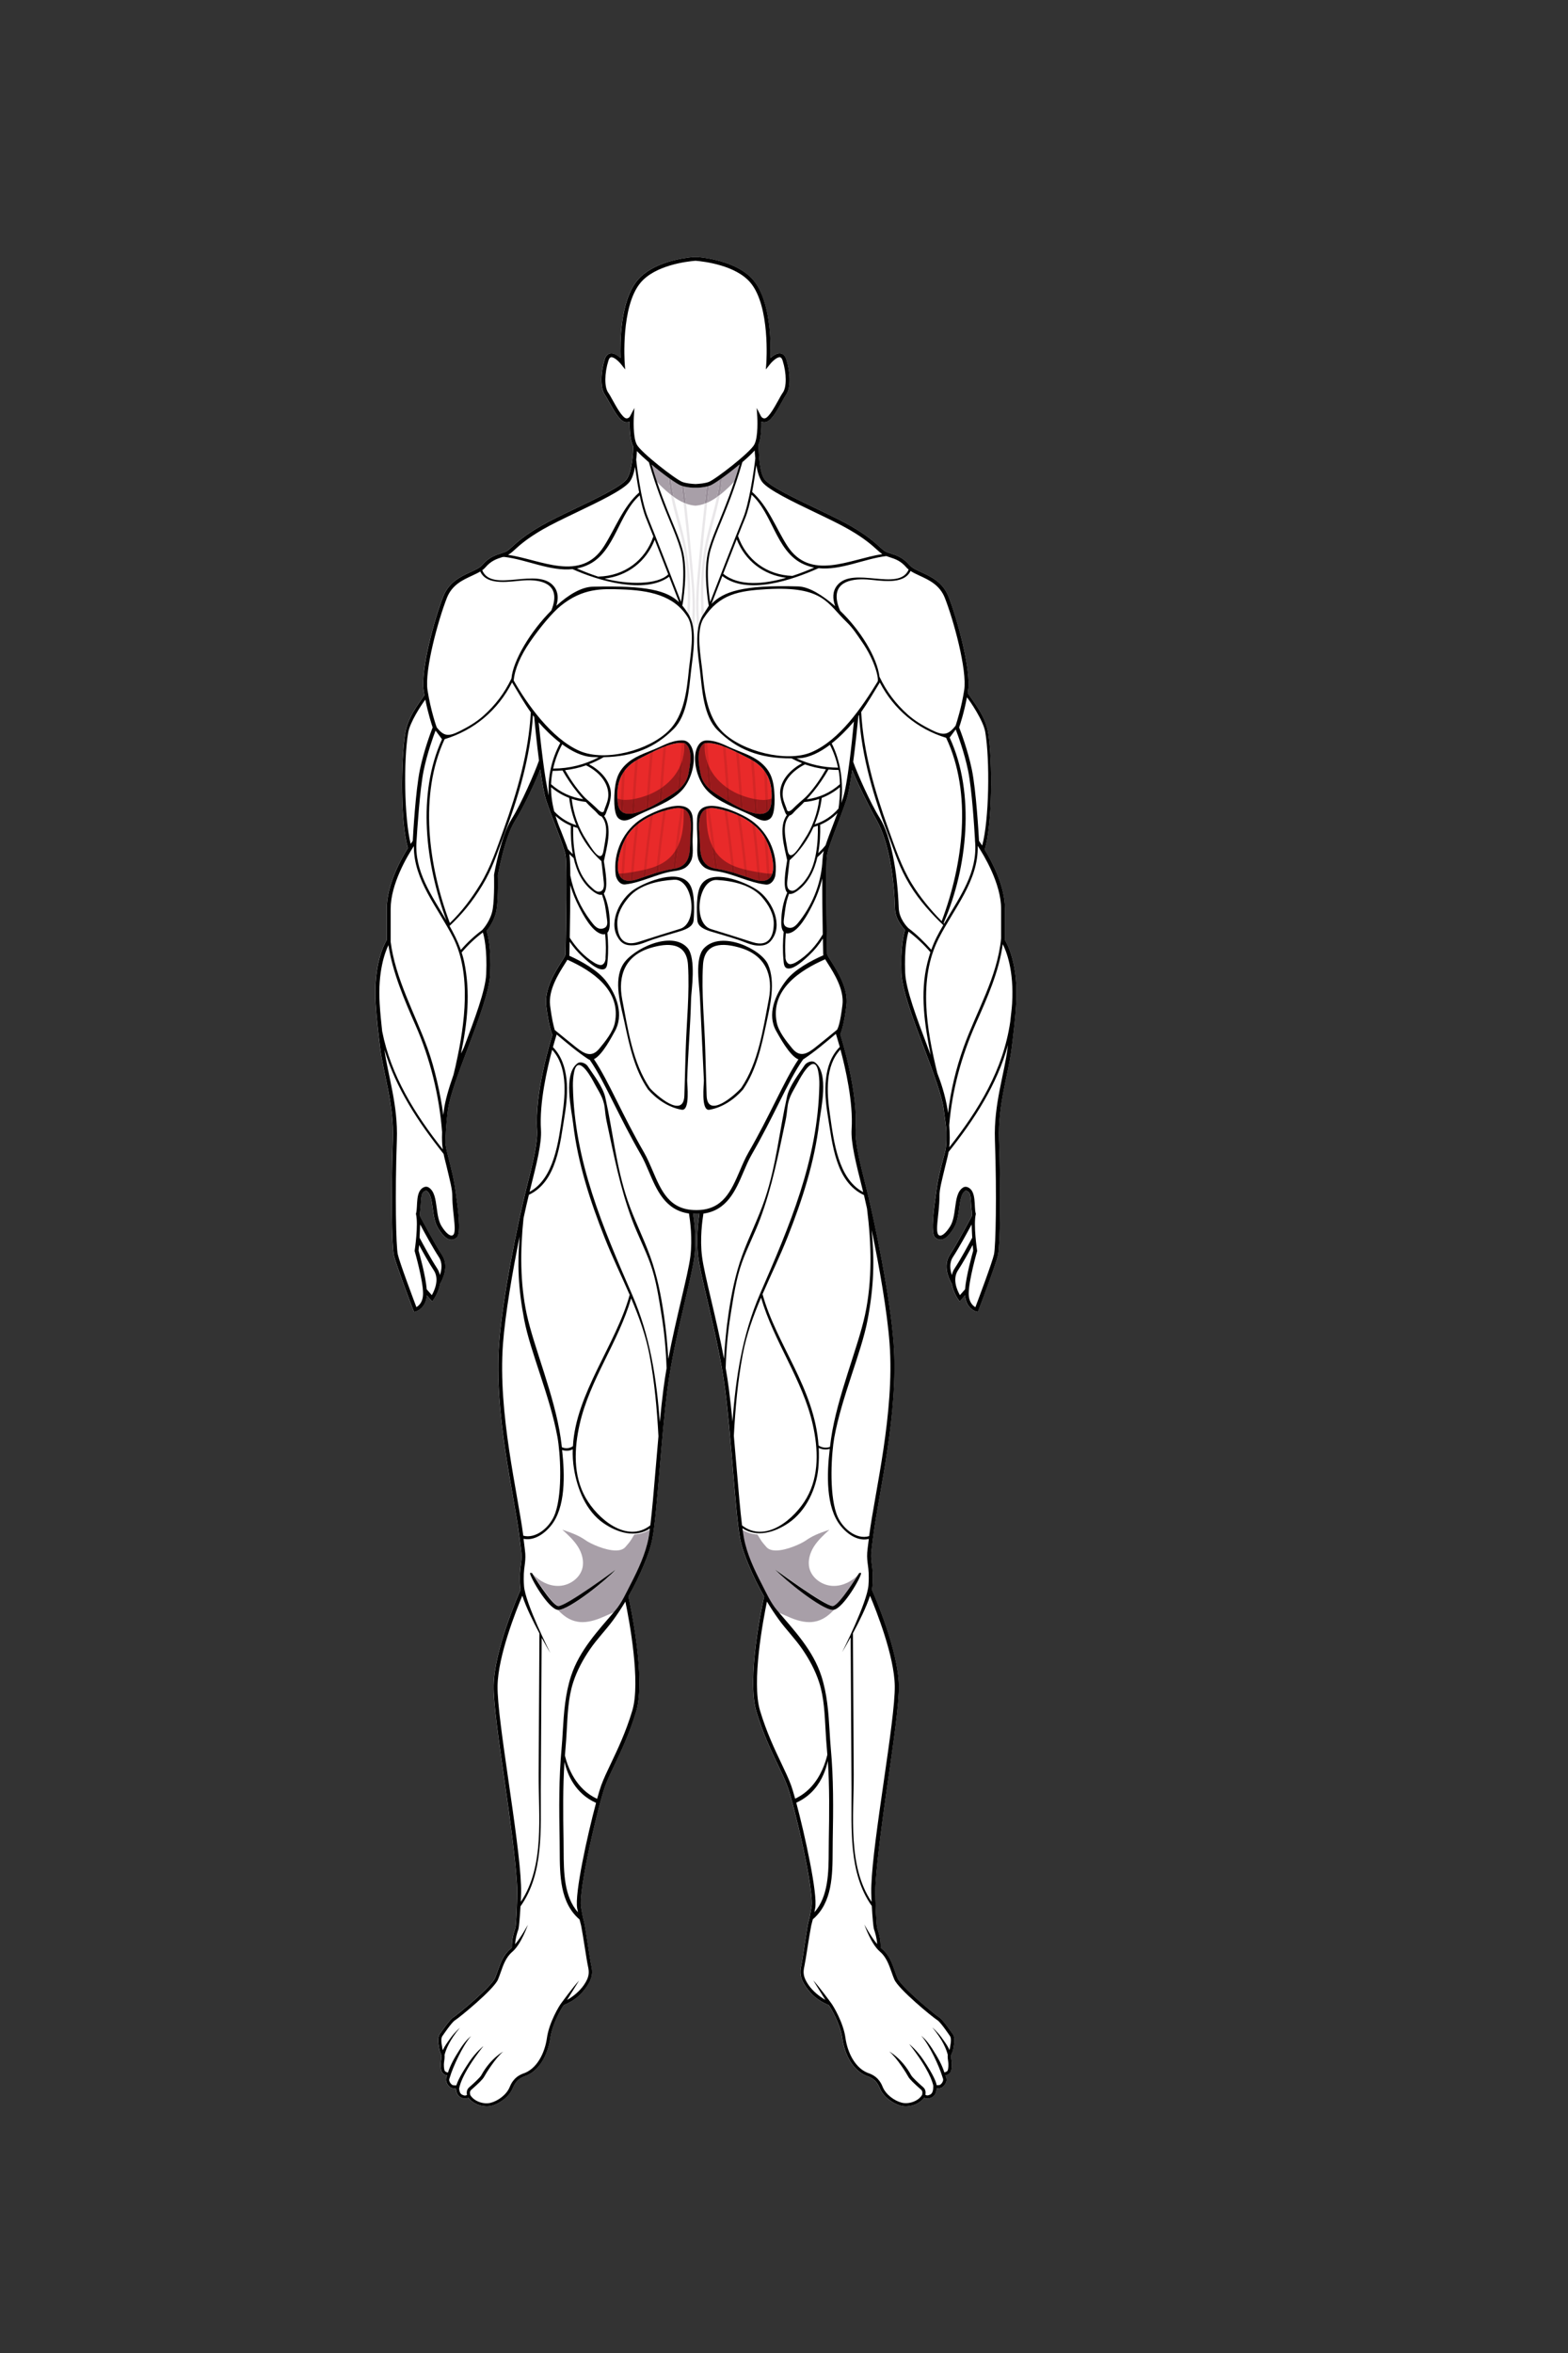 <?xml version="1.0" encoding="utf-8"?>
<!-- Generator: Adobe Illustrator 26.0.1, SVG Export Plug-In . SVG Version: 6.00 Build 0)  -->
<svg version="1.1" id="Layer_1" xmlns="http://www.w3.org/2000/svg" xmlns:xlink="http://www.w3.org/1999/xlink" x="0px" y="0px"
	 viewBox="0 0 432 648" style="enable-background:new 0 0 432 648;" xml:space="preserve">
<rect x="0" y="0" width="432" height="648" fill="#333333" stroke="none"/>
<style type="text/css">
	.st0{fill:#FFFFFF;}
	.st1{fill:#E92A2A;}
	.st2{fill:#D52626;}
	.st3{fill:#9A1A1C;}
	.st4{fill:#8D1819;}
	.st5{fill:#A89FA8;}
	.st6{fill:#998F99;}
	.st7{fill:#E9E7E9;}
</style>
<g>
	<g>
		<g id="Front_00000048493083150940045140000003775331266808213939_">
			<g>
				<g>
					<g>
						<g>
							<path class="st0" d="M276.87,258.91v-8.59c0-6.21-3.44-12.82-5.58-16.34c2.12-7.09,2.15-24.07,0.99-31.95
								c-0.7-4.79-4.04-8.69-5.68-11.19c0.03-0.19,0.07-0.38,0.1-0.58c0.9-5.79-3.03-19.99-5.39-25.98
								c-1.57-3.98-4.83-5.48-7.46-6.69c-1.42-0.65-2.65-1.22-3.34-2.03c-1.77-2.07-3.54-2.63-5.09-3.13
								c-0.41-0.13-0.8-0.26-1.18-0.41c-0.6-0.24-1.13-0.72-1.93-1.45c-1.36-1.24-3.42-3.11-7.82-5.66
								c-2.42-1.4-5.82-3.03-9.42-4.76c-5.9-2.82-12.78-6.08-14.43-8.11c-1.49-1.84-1.66-7.69-1.67-9.62
								c0.71-1.81,0.79-4.66,0.76-6.32c0.3,0.14,0.66,0.22,1.09,0.16c1.47-0.18,2.85-2.47,4.49-5.44c0.46-0.83,0.9-1.62,1.23-2.1
								c1.43-2.04,1.11-6.45,0.07-9.75c-0.3-0.96-0.82-1.52-1.54-1.65c-0.98-0.18-2.06,0.57-2.83,1.27
								c0.15-4.12,0.09-15.7-4.66-21.4c-4.09-4.91-12.28-6.13-15.38-6.42l-1.22,0c-3.1,0.29-11.29,1.51-15.38,6.42
								c-4.75,5.7-4.81,17.28-4.66,21.4c-0.77-0.71-1.84-1.45-2.82-1.27c-0.72,0.13-1.23,0.69-1.54,1.65
								c-1.04,3.3-1.35,7.71,0.07,9.75c0.33,0.48,0.77,1.27,1.23,2.1c1.65,2.97,3.02,5.26,4.49,5.44c0.43,0.05,0.79-0.02,1.09-0.16
								c-0.03,1.82,0.07,5.11,1,6.84c0,0,0,0.01,0.01,0.01c-0.04,1.36-0.33,7.17-1.91,9.13c-1.64,2.03-8.32,5.23-14.22,8.05
								c-3.6,1.72-7,3.35-9.42,4.76c-4.4,2.55-6.46,4.42-7.82,5.66c-0.8,0.73-1.33,1.21-1.93,1.45c-0.38,0.15-0.77,0.28-1.18,0.41
								c-1.56,0.5-3.32,1.06-5.09,3.13c-0.69,0.81-1.92,1.37-3.34,2.03c-2.63,1.21-5.9,2.72-7.46,6.69
								c-2.36,5.99-6.29,20.19-5.39,25.98c0.06,0.41,0.13,0.82,0.21,1.22c-1.67,2.48-4.66,6.1-5.35,10.77
								c-1.15,7.83-1.28,24.16,0.8,31.31c-2.11,3.39-5.84,10.3-5.84,16.76v8.59c-0.6,0.97-3.7,6.57-3.03,17.5
								c0.25,4.19,0.72,8.06,1.22,12.15c0.88,7.29,3.86,15.54,3.51,25.29c-0.53,14.87-0.31,29.05,0.27,31.79
								c0.54,2.51,5.18,14.73,5.38,15.25l0.17,0.45l0.47-0.12c0.03-0.01,2.81-0.8,3.05-4.47l1.48,1.69l0.39-0.55
								c0.09-0.12,1.4-1.98,1.76-4.27c0.83-1.4,2.54-4.98,0.55-8.02c-2.27-3.46-6.01-10.61-6.05-10.68l0,0
								c-0.01-0.24-0.03-0.45-0.06-0.59c0.56-4.25,0-5.8,1.58-6.39c0.13-0.05,0.2-0.03,0.28,0.02c1.15,0.74,1.42,2.72,1.7,4.81
								c0.26,1.96,0.54,3.99,1.54,5.56c1.17,1.85,2.97,4.24,5.08,2.49c1.38-1.15,0.17-9.06-0.16-11.4
								c-0.42-2.92-0.42-3.75-1.57-8.38c-0.74-2.95-1.18-4.48-1.37-5.85c-0.1-1.13,0.19-5.82,0.62-9.24
								c0.49-3.93,2.92-10.37,5.5-17.18c2.94-7.78,5.98-15.83,6.18-20.5c0.3-7.24-0.65-10.83-1-11.87c0.61-0.73,2.31-2.99,2.77-5.92
								c0.54-3.4,0.37-9.31,0.36-9.45c0.02-0.1,1.8-10.3,4.74-14.98c2.24-3.55,5.53-10.5,6.93-14.14c0.51,3.6,1.08,6.82,1.65,8.54
								c0.73,2.18,1.65,4.61,2.55,6.95c1.28,3.34,2.48,6.5,2.79,8.15c0.44,2.34,0.13,19.52,0.03,25.17
								c-0.02,1.21-0.04,2.01-0.04,2.21c0,0.01,0,0.01-0.01,0.02c-0.11,0.11-0.19,0.3-0.22,0.5c-0.23,0.41-0.58,0.97-0.91,1.49
								c-1.78,2.8-4.75,7.49-4.18,12.12c0.64,5.16,1.42,7.31,1.7,7.96c-0.59,1.86-4.9,15.97-4.23,26.14
								c0.23,3.55-1.16,9.09-2.93,16.1c-2.28,9.04-6.58,29.85-7.54,42.83c-1.42,19.2,4.09,41.18,5.61,53.06
								c0.33,2.54,0.54,4.22,0.57,4.73c0.07,1.25-0.04,2.12-0.18,3.12c-0.18,1.36-0.39,2.91-0.18,5.81
								c0.02,0.29,0.07,0.61,0.14,0.95c-0.74,1.67-7.28,16.68-7.45,26.48c-0.08,4.79,1.45,15.41,3.07,26.66
								c1.47,10.18,2.87,20.71,3.31,27.21l0.01,0.17c0.04,0.55,0.07,1.06,0.09,1.55c0.07,3.48-0.27,10.42-0.49,11.1
								c-0.52,1.59-1.01,3.11-0.97,5.45c-0.14,0.14-0.28,0.27-0.43,0.39c-1.93,1.64-2.7,3.86-3.46,6c-0.25,0.7-0.48,1.37-0.75,2
								c-1.04,2.43-10.24,10.02-11.51,10.82c-0.99,0.62-3.5,4.3-3.5,4.3c-0.94,1.01-0.65,2.67-0.46,3.76
								c0.03,0.2,0.07,0.38,0.09,0.53c0.08,0.59,0.26,0.99,0.4,1.31c0.13,0.28,0.22,0.49,0.22,0.74c0.01,0.34-0.05,0.75-0.1,1.15
								c-0.05,0.36-0.1,0.72-0.11,1.06c-0.01,0.61,0.02,2.09,0.62,2.58c0.34,0.28,0.66,0.48,1.13,0.56c-0.05,0.15-0.12,0.35-0.2,0.6
								c-0.37,1.09,0.45,2.2,1.05,2.64c0.43,0.32,1.11,0.35,1.59,0.32c0,0.09,0.02,0.15,0.03,0.2c0.07,0.77,0.33,1.83,1.32,2.3
								c1,0.47,1.51,0.36,2.1,0.08c1.15,1.58,3.48,2.55,5.57,2.35c0.27-0.03,0.54-0.07,0.8-0.14c2.16-0.55,4.86-2.41,5.87-4.91
								c0.8-2,1.98-2.66,3.02-3.11c4.31-1.36,6.65-6.15,7.28-10.6c0.55-3.93,3.07-8.21,3.73-9.09c3.01-1.26,4.79-2.85,6.33-5.11
								c1.62-2.37,1.68-3.89,1.23-5.85c-0.43-1.87-1.6-10.67-2-12.04c-0.36-1.2-0.52-2.42-0.8-3.91
								c-0.87-4.65,4.89-28.61,6.58-33.27c0.65-1.79,1.58-3.74,2.66-6c1.83-3.83,4.1-8.6,5.92-14.63
								c2.75-9.13-1.59-29.34-2.12-31.73c1.6-2.8,3.02-5.7,4.25-8.66c0.99-2.37,1.91-4.83,2.38-7.36c0.69-3.74,1.28-10.81,1.97-19
								c0.61-7.24,1.3-15.44,2.14-21.98c1.04-8.08,3.18-17.2,4.9-24.53c1.18-5.02,2.19-9.35,2.52-11.96
								c0.62-4.88,0.01-9.75-0.34-11.88c0.38,0.04,1.49,0.05,1.76,0c-0.35,2.12-0.96,6.99-0.34,11.88
								c0.33,2.61,1.35,6.94,2.52,11.96c1.72,7.33,3.86,16.45,4.9,24.53c0.84,6.55,1.53,14.75,2.14,21.98
								c0.69,8.19,1.28,15.26,1.97,19c0.47,2.53,1.39,4.99,2.38,7.36c1.23,2.96,2.65,5.86,4.25,8.66
								c-0.53,2.39-4.87,22.59-2.12,31.73c1.82,6.04,4.09,10.8,5.92,14.63c1.08,2.26,2.01,4.22,2.66,6
								c1.69,4.67,7.46,28.63,6.58,33.27c-0.28,1.49-0.44,2.71-0.8,3.91c-0.41,1.37-1.57,10.17-2,12.04
								c-0.45,1.96-0.39,3.48,1.23,5.85c1.54,2.26,3.32,3.85,6.33,5.11c0.66,0.88,3.18,5.16,3.73,9.09
								c0.62,4.45,2.97,9.25,7.28,10.6c1.04,0.45,2.22,1.11,3.02,3.11c1,2.49,3.71,4.35,5.87,4.91c0.26,0.07,0.53,0.11,0.8,0.14
								c2.09,0.2,4.43-0.76,5.57-2.35c0.59,0.28,1.09,0.4,2.1-0.08c1.07-0.51,1.29-1.73,1.34-2.5c0.47,0.03,1.16,0,1.6-0.32
								c0.6-0.45,1.42-1.56,1.05-2.64c-0.08-0.22-0.14-0.41-0.19-0.56l0,0c0-0.01-0.01-0.02-0.01-0.04
								c0.47-0.09,0.79-0.28,1.13-0.56c0.59-0.49,0.63-1.97,0.62-2.58c-0.01-0.34-0.06-0.7-0.11-1.06c-0.05-0.39-0.11-0.8-0.1-1.15
								c0-0.26,0.1-0.46,0.22-0.74c0.14-0.32,0.32-0.73,0.4-1.31c0.02-0.16,0.05-0.34,0.09-0.53c0.19-1.1,0.48-2.75-0.46-3.76
								c0,0-2.51-3.68-3.5-4.3c-1.27-0.79-10.47-8.39-11.51-10.82c-0.27-0.63-0.5-1.3-0.75-2c-0.75-2.14-1.53-4.36-3.46-6
								c-0.14-0.12-0.28-0.25-0.43-0.39c0.04-2.34-0.45-3.86-0.97-5.45c-0.22-0.68-0.56-7.62-0.49-11.1c0.02-0.48,0.05-1,0.09-1.55
								c0.01-0.06,0.02-0.12,0.03-0.17l-0.02,0c0.45-6.5,1.84-17.02,3.31-27.21c1.62-11.25,3.16-21.87,3.07-26.66
								c-0.17-9.73-6.63-24.61-7.44-26.44c0.09-0.41,0.15-0.8,0.17-1.14c0.21-2.9,0-4.45-0.18-5.81c-0.13-1-0.25-1.87-0.18-3.12
								c0.03-0.51,0.25-2.19,0.57-4.73c1.52-11.88,7.03-33.85,5.61-53.06c-0.96-12.98-5.26-33.8-7.54-42.83
								c-1.77-7.01-3.16-12.55-2.93-16.1c0.66-10.18-3.65-24.28-4.23-26.14c0.28-0.65,1.07-2.8,1.7-7.96
								c0.57-4.62-2.4-9.31-4.18-12.12c-0.52-0.82-1.11-1.76-1.14-2.01c0-0.2-0.01-1-0.04-2.21c-0.1-5.65-0.41-22.84,0.03-25.17
								c0.31-1.65,1.51-4.81,2.79-8.15c0.89-2.34,1.82-4.77,2.55-6.95c0.56-1.67,1.08-4.76,1.58-8.22c0-0.01,0-0.01,0-0.02
								c1.43,3.56,4.63,10.08,6.7,13.74c3.65,6.46,4.9,16.99,5.1,24.43c0.08,2.96,2.16,5.18,2.77,5.92c-0.34,1.04-1.3,4.63-1,11.87
								c0.19,4.67,3.24,12.72,6.18,20.5c2.58,6.81,5.01,13.25,5.5,17.18c0.35,2.84,0.7,4.67,0.73,6.07
								c0.02,1.34,0.01,2.69-0.12,4.03c-0.12,1.24-0.64,2.71-1.27,5.23c-1.16,4.64-1.16,5.46-1.58,8.38
								c-0.34,2.34-1.55,10.25-0.16,11.4c2.1,1.75,3.91-0.64,5.08-2.49c1-1.58,1.27-3.6,1.54-5.56c0.28-2.09,0.55-4.07,1.7-4.81
								c0.08-0.05,0.15-0.07,0.28-0.02c1.58,0.59,1.02,2.14,1.58,6.39c-0.03,0.15-0.05,0.35-0.06,0.59l0,0
								c-0.04,0.07-3.78,7.22-6.05,10.68c-1.99,3.04-0.28,6.63,0.55,8.02c0.37,2.3,1.68,4.15,1.76,4.27l0.39,0.55l1.48-1.69
								c0.24,3.67,3.02,4.47,3.05,4.47l0.47,0.12l0.17-0.45c0.2-0.52,4.84-12.74,5.38-15.25c0.59-2.74,0.8-16.92,0.27-31.79
								c-0.34-9.75,2.63-18.01,3.51-25.29c0.5-4.09,0.97-7.95,1.22-12.15C280.57,265.48,277.47,259.88,276.87,258.91z"/>
						</g>
					</g>
				</g>
			</g>
		</g>
	</g>
	<g>
		<g id="Upper_abs_00000019673035505528962960000002050134511127847299_">
			<g>
				<path class="st1" d="M185.33,239.31c-3.32,0.52-6.35,1.67-9.51,2.76c-8.47,2.91-5.47-8-3.14-11.73
					c2.68-4.32,8.13-6.81,13.04-7.72c5.86-1.08,4.54,5.86,4.45,8.48C190.05,234.64,190.36,238.67,185.33,239.31"/>
				<path class="st2" d="M177.21,241.59L177.21,241.59c0.23-0.08,0.46-0.16,0.69-0.24c0,0,0,0,0,0
					C177.67,241.43,177.44,241.51,177.21,241.59 M177.4,239.56c0.47-4.78,1.06-9.73,1.76-14.78c0.07-0.03,0.14-0.07,0.21-0.1
					c0.17-0.08,0.34-0.16,0.51-0.24c-0.72,5.1-1.32,10.11-1.8,14.95C177.86,239.45,177.63,239.51,177.4,239.56"/>
				<path class="st2" d="M180.72,240.42C180.72,240.42,180.72,240.42,180.72,240.42c0.23-0.07,0.46-0.14,0.68-0.21c0,0,0,0,0,0
					C181.18,240.28,180.95,240.35,180.72,240.42 M180.92,238.47c0.5-4.89,1.12-9.97,1.85-15.12c0.23-0.07,0.47-0.14,0.7-0.21
					c-0.73,5.13-1.36,10.17-1.85,15.02C181.38,238.27,181.15,238.37,180.92,238.47"/>
				<path class="st2" d="M185.97,234.42c0.47-3.8,1-7.71,1.62-11.85c0.23,0.04,0.45,0.1,0.65,0.18c-0.52,3.53-0.99,6.87-1.4,10.1
					C186.59,233.39,186.3,233.92,185.97,234.42"/>
				<path class="st2" d="M173.7,242.55L173.7,242.55c0.21-0.02,0.44-0.04,0.68-0.09l0,0C174.14,242.5,173.91,242.53,173.7,242.55
					 M173.87,240.24c0.33-4.23,0.75-8.51,1.26-12.77c0.24-0.22,0.49-0.43,0.75-0.63c-0.54,4.43-0.98,8.89-1.33,13.28
					c-0.14,0.03-0.28,0.05-0.42,0.07C174.04,240.21,173.95,240.23,173.87,240.24"/>
				<path class="st2" d="M171.83,242.24c-0.21-0.1-0.39-0.23-0.55-0.38c-0.03-0.03-0.06-0.06-0.09-0.09c0,0,0,0,0,0
					C171.37,241.96,171.58,242.11,171.83,242.24C171.83,242.24,171.83,242.24,171.83,242.24 M171.25,240.56
					c0.16-2.8,0.36-5.69,0.61-8.63c0.26-0.58,0.54-1.11,0.8-1.54c-0.31,3.46-0.55,6.85-0.74,10.12
					C171.7,240.53,171.47,240.55,171.25,240.56"/>
				<path class="st3" d="M172.96,242.54c-0.44-0.04-0.81-0.14-1.13-0.31c0.03-0.57,0.06-1.15,0.09-1.73
					c0.65-0.06,1.3-0.16,1.95-0.27c-0.06,0.77-0.12,1.54-0.17,2.31C173.43,242.56,173.19,242.56,172.96,242.54 M174.37,242.46
					c0.05-0.78,0.11-1.56,0.17-2.34c0.95-0.17,1.91-0.34,2.86-0.56c-0.07,0.68-0.13,1.36-0.19,2.03c-0.34,0.12-0.67,0.23-1.01,0.35
					c-0.13,0.04-0.25,0.09-0.38,0.13c-0.36,0.13-0.7,0.23-1.03,0.3C174.65,242.41,174.51,242.44,174.37,242.46 M171.18,241.77
					c-0.32-0.32-0.55-0.73-0.71-1.21c0.26,0.01,0.52,0.01,0.77,0C171.23,240.96,171.21,241.37,171.18,241.77 M177.9,241.35
					c0.06-0.65,0.12-1.3,0.19-1.95c0.97-0.25,1.93-0.54,2.83-0.92c-0.07,0.65-0.13,1.3-0.19,1.94
					C179.78,240.7,178.84,241.02,177.9,241.35 M181.41,240.21c0.07-0.68,0.13-1.36,0.21-2.05c0.99-0.47,1.9-1.06,2.72-1.8
					c0.63-0.58,1.18-1.23,1.64-1.94c-0.2,1.65-0.39,3.27-0.57,4.89c-0.02,0-0.05,0.01-0.07,0.01c-0.34,0.05-0.67,0.11-1,0.18
					C183.34,239.69,182.37,239.93,181.41,240.21 M186.08,239.19c0.23-2.07,0.48-4.18,0.76-6.34c0.49-1.07,0.84-2.21,1.07-3.35
					c0.44-2.2,0.47-4.45,0.44-6.7c1.79,0.79,2.06,3.13,2.01,5.26c-0.01,0.49-0.04,0.97-0.08,1.42c-0.05,0.62-0.1,1.18-0.11,1.62
					c-0.1,2.97,0.1,6.28-2.78,7.66C187.01,238.93,186.58,239.08,186.08,239.19"/>
				<path class="st4" d="M177.21,241.59c0.06-0.67,0.13-1.35,0.19-2.03c0.23-0.05,0.45-0.11,0.68-0.16
					c-0.06,0.66-0.13,1.31-0.19,1.95C177.67,241.43,177.44,241.51,177.21,241.59"/>
				<path class="st4" d="M180.72,240.41c0.06-0.64,0.13-1.29,0.19-1.94c0.24-0.1,0.47-0.2,0.7-0.31c-0.07,0.69-0.14,1.37-0.21,2.05
					C181.18,240.28,180.95,240.34,180.72,240.41"/>
				<path class="st4" d="M185.4,239.31c0.18-1.61,0.37-3.24,0.57-4.89c0.33-0.5,0.62-1.03,0.87-1.57c-0.27,2.16-0.53,4.27-0.76,6.34
					C185.87,239.23,185.64,239.27,185.4,239.31"/>
				<path class="st4" d="M173.7,242.55c0.05-0.77,0.11-1.53,0.17-2.31c0.09-0.01,0.17-0.03,0.26-0.04c0.14-0.02,0.28-0.05,0.42-0.07
					c-0.06,0.78-0.12,1.56-0.17,2.34C174.14,242.5,173.91,242.53,173.7,242.55"/>
				<path class="st4" d="M171.83,242.24c-0.25-0.12-0.46-0.28-0.64-0.47c0.02-0.4,0.04-0.81,0.06-1.21
					c0.22-0.01,0.45-0.02,0.67-0.04C171.89,241.09,171.86,241.67,171.83,242.24"/>
			</g>
			<g>
				<path class="st1" d="M197.72,239.32c3.37,0.53,6.43,1.68,9.63,2.78c8.59,2.93,5.52-7.99,3.15-11.72
					c-2.73-4.33-8.25-6.83-13.23-7.75c-5.94-1.09-4.58,5.85-4.48,8.46C192.93,234.63,192.62,238.67,197.72,239.32"/>
				<path class="st2" d="M205.95,241.61c-0.23-0.08-0.46-0.16-0.7-0.24c0,0,0,0,0,0C205.49,241.45,205.72,241.53,205.95,241.61
					L205.95,241.61 M205.75,239.58c-0.23-0.05-0.46-0.11-0.69-0.17c-0.49-4.84-1.12-9.86-1.86-14.95c0.17,0.08,0.35,0.16,0.52,0.24
					c0.07,0.03,0.14,0.07,0.21,0.1C204.65,229.84,205.27,234.8,205.75,239.58"/>
				<path class="st2" d="M202.39,240.43c-0.23-0.07-0.46-0.14-0.69-0.21c0,0,0,0,0,0C201.93,240.29,202.16,240.36,202.39,240.43
					C202.39,240.43,202.39,240.43,202.39,240.43 M202.19,238.49c-0.24-0.1-0.48-0.2-0.71-0.31c-0.52-4.85-1.16-9.89-1.91-15.02
					c0.24,0.07,0.47,0.13,0.71,0.21C201.03,228.52,201.67,233.59,202.19,238.49"/>
				<path class="st2" d="M197.06,234.42c-0.48-3.8-1.03-7.71-1.66-11.86c-0.24,0.04-0.46,0.1-0.66,0.18
					c0.54,3.53,1.02,6.88,1.44,10.1C196.43,233.39,196.72,233.92,197.06,234.42"/>
				<path class="st2" d="M209.51,242.58c-0.22-0.02-0.44-0.05-0.68-0.09l0,0C209.07,242.53,209.29,242.56,209.51,242.58
					L209.51,242.58 M209.33,240.27c-0.09-0.01-0.17-0.03-0.26-0.04c-0.14-0.02-0.28-0.05-0.43-0.08c-0.36-4.39-0.82-8.84-1.38-13.28
					c0.26,0.2,0.51,0.41,0.76,0.63C208.55,231.76,208.99,236.04,209.33,240.27"/>
				<path class="st2" d="M211.4,242.27C211.4,242.27,211.4,242.27,211.4,242.27c0.25-0.13,0.47-0.28,0.65-0.47c0,0,0,0,0,0
					c-0.03,0.03-0.06,0.06-0.09,0.09C211.8,242.04,211.61,242.17,211.4,242.27 M211.99,240.59c-0.23-0.01-0.45-0.03-0.68-0.05
					c-0.19-3.27-0.45-6.67-0.77-10.12c0.27,0.43,0.55,0.96,0.82,1.54C211.61,234.91,211.82,237.8,211.99,240.59"/>
				<path class="st3" d="M210.26,242.57c-0.23,0.02-0.48,0.02-0.75,0c-0.06-0.77-0.12-1.53-0.18-2.31c0.65,0.11,1.31,0.22,1.97,0.28
					c0.03,0.58,0.07,1.15,0.1,1.73C211.08,242.43,210.7,242.54,210.26,242.57 M208.83,242.49c-0.14-0.02-0.28-0.06-0.43-0.09
					c-0.33-0.08-0.67-0.18-1.04-0.3c-0.13-0.04-0.26-0.09-0.38-0.13c-0.34-0.12-0.68-0.24-1.02-0.35c-0.06-0.67-0.13-1.35-0.2-2.03
					c0.96,0.22,1.93,0.4,2.89,0.57C208.71,240.93,208.77,241.71,208.83,242.49 M212.05,241.8c-0.02-0.4-0.04-0.81-0.07-1.21
					c0.26,0.01,0.52,0.01,0.78,0C212.61,241.07,212.38,241.48,212.05,241.8 M205.25,241.37c-0.95-0.33-1.91-0.65-2.87-0.94
					c-0.06-0.64-0.13-1.29-0.2-1.94c0.92,0.38,1.88,0.68,2.87,0.93C205.13,240.07,205.19,240.72,205.25,241.37 M201.69,240.22
					c-0.97-0.28-1.96-0.53-2.96-0.72c-0.33-0.07-0.67-0.12-1.01-0.18c-0.02,0-0.05-0.01-0.07-0.01c-0.18-1.61-0.38-3.24-0.59-4.89
					c0.47,0.71,1.03,1.37,1.67,1.95c0.82,0.74,1.76,1.33,2.76,1.8C201.55,238.86,201.63,239.54,201.69,240.22 M196.96,239.19
					c-0.5-0.11-0.94-0.26-1.32-0.44c-2.92-1.38-2.72-4.69-2.83-7.66c-0.02-0.44-0.07-1-0.12-1.62c-0.03-0.45-0.07-0.93-0.08-1.42
					c-0.06-2.13,0.21-4.47,2.02-5.25c-0.02,2.25,0.01,4.5,0.46,6.7c0.23,1.15,0.59,2.29,1.09,3.35
					C196.46,235.01,196.72,237.12,196.96,239.19"/>
				<path class="st4" d="M205.95,241.61c-0.06-0.67-0.13-1.35-0.2-2.03c-0.23-0.05-0.46-0.11-0.69-0.17
					c0.07,0.66,0.13,1.31,0.19,1.95C205.49,241.45,205.72,241.53,205.95,241.61"/>
				<path class="st4" d="M202.39,240.43c-0.06-0.64-0.13-1.29-0.2-1.94c-0.24-0.1-0.48-0.2-0.71-0.31c0.07,0.69,0.15,1.37,0.21,2.05
					C201.93,240.29,202.16,240.36,202.39,240.43"/>
				<path class="st4" d="M197.65,239.31c-0.18-1.61-0.38-3.24-0.59-4.89c-0.33-0.5-0.63-1.03-0.88-1.58
					c0.28,2.16,0.54,4.27,0.78,6.34C197.17,239.24,197.4,239.28,197.65,239.31"/>
				<path class="st4" d="M209.51,242.57c-0.06-0.77-0.12-1.53-0.18-2.31c-0.09-0.01-0.17-0.03-0.26-0.04
					c-0.14-0.02-0.28-0.05-0.43-0.08c0.06,0.78,0.13,1.56,0.18,2.34C209.07,242.53,209.29,242.56,209.51,242.57"/>
				<path class="st4" d="M211.4,242.27c0.25-0.12,0.47-0.28,0.65-0.47c-0.02-0.4-0.04-0.81-0.07-1.21
					c-0.23-0.01-0.45-0.03-0.68-0.05C211.34,241.13,211.37,241.7,211.4,242.27"/>
			</g>
			<g>
				<path class="st1" d="M189.67,213.02c-0.62,3.3-3.3,5.06-5.98,6.66c-2.81,1.66-12.75,8.17-13.49,1.49
					c-0.64-5.78,1.06-9.85,6.39-12.47c3.24-1.59,8.43-4.64,12-4.03C191.07,206.12,190.07,210.87,189.67,213.02"/>
				<path class="st2" d="M178.22,219.06c0.25-3.83,0.57-7.73,0.93-11.65c0.24-0.12,0.48-0.24,0.73-0.36
					c-0.37,3.95-0.69,7.88-0.94,11.73C178.7,218.87,178.46,218.97,178.22,219.06"/>
				<path class="st2" d="M181.86,217.24c0.26-3.81,0.58-7.66,0.94-11.51c0.24-0.1,0.48-0.19,0.72-0.27
					c-0.36,3.76-0.67,7.54-0.94,11.28C182.35,216.91,182.11,217.07,181.86,217.24"/>
				<path class="st2" d="M187.23,211.3c0.18-2.13,0.38-4.36,0.61-6.7c0.24,0.01,0.47,0.03,0.69,0.06c0,0,0,0,0,0l-0.06-0.01
					c0.01,0.11,0.02,0.23,0.03,0.34c-0.12,1.27-0.24,2.51-0.35,3.72C187.93,209.6,187.62,210.47,187.23,211.3"/>
				<path class="st2" d="M174.07,224.07C174.07,224.06,174.07,224.06,174.07,224.07c0.23-0.03,0.46-0.07,0.7-0.12l0,0
					C174.53,224,174.3,224.04,174.07,224.07 M174.27,220.11c0.2-3.48,0.46-7.02,0.77-10.55c0.24-0.15,0.48-0.3,0.74-0.44
					c-0.32,3.64-0.59,7.27-0.8,10.86c-0.13,0.03-0.26,0.05-0.39,0.08C174.48,220.08,174.38,220.1,174.27,220.11"/>
				<path class="st2" d="M171.69,223.77c-0.23-0.12-0.43-0.27-0.62-0.46c-0.02-0.02-0.05-0.05-0.07-0.07c0,0,0,0,0-0.01
					C171.2,223.45,171.43,223.63,171.69,223.77C171.69,223.77,171.69,223.77,171.69,223.77 M171.79,220.26
					c-0.23-0.02-0.47-0.05-0.7-0.09c0.08-2.31,0.19-4.62,0.32-6.93c0.01-0.02,0.02-0.03,0.03-0.05c0.22-0.38,0.46-0.75,0.74-1.1
					C172.02,214.83,171.89,217.56,171.79,220.26"/>
				<path class="st3" d="M173.3,224.12c-0.6,0-1.15-0.11-1.61-0.35c0.03-1.16,0.07-2.33,0.11-3.5c0.2,0.01,0.4,0.02,0.6,0.02
					c0.63,0,1.26-0.07,1.88-0.17c-0.08,1.32-0.14,2.64-0.2,3.95C173.8,224.1,173.55,224.12,173.3,224.12 M174.77,223.94
					c0.06-1.31,0.13-2.63,0.2-3.96c1.1-0.22,2.19-0.53,3.24-0.93c-0.08,1.27-0.16,2.52-0.23,3.77c-0.75,0.34-1.51,0.64-2.25,0.87
					C175.41,223.79,175.09,223.88,174.77,223.94 M171,223.23c-0.41-0.47-0.7-1.14-0.8-2.07c-0.05-0.43-0.08-0.85-0.1-1.26
					c0.32,0.12,0.65,0.21,1,0.28C171.06,221.2,171.03,222.22,171,223.23 M178.7,222.49c0.07-1.23,0.15-2.47,0.23-3.72
					c1.02-0.43,2-0.94,2.92-1.54c-0.09,1.23-0.16,2.46-0.24,3.68c-0.78,0.45-1.67,0.95-2.59,1.41
					C178.92,222.39,178.81,222.44,178.7,222.49 M182.34,220.49c0.08-1.25,0.16-2.5,0.25-3.76c1.15-0.83,2.19-1.8,3.07-2.92
					c0.61-0.78,1.14-1.63,1.57-2.52c-0.19,2.2-0.35,4.3-0.49,6.34c-0.68,0.56-1.43,1.06-2.2,1.54c-0.28,0.17-0.57,0.35-0.85,0.51
					c-0.18,0.11-0.39,0.23-0.62,0.37C182.85,220.19,182.6,220.33,182.34,220.49 M187.48,216.97c0.19-2.61,0.41-5.34,0.67-8.25
					c0.3-1.22,0.42-2.48,0.35-3.72c0.01-0.11,0.02-0.22,0.03-0.34l0.06,0.01c0,0,0.01,0,0.02,0c0,0,0.01,0.01,0.01,0.01
					c2.45,1.46,1.45,6.2,1.05,8.34C189.36,214.66,188.55,215.92,187.48,216.97"/>
				<path class="st4" d="M177.98,222.83c0.07-1.25,0.15-2.5,0.23-3.77c0.24-0.09,0.48-0.19,0.72-0.28
					c-0.08,1.25-0.16,2.49-0.23,3.72C178.46,222.61,178.22,222.72,177.98,222.83"/>
				<path class="st4" d="M181.62,220.92c0.07-1.22,0.15-2.45,0.24-3.68c0.25-0.16,0.49-0.33,0.73-0.5
					c-0.09,1.26-0.17,2.51-0.25,3.76C182.12,220.63,181.87,220.77,181.62,220.92"/>
				<path class="st4" d="M186.74,217.63c0.14-2.03,0.3-4.14,0.49-6.34c0.39-0.83,0.71-1.69,0.92-2.58
					c-0.26,2.91-0.48,5.64-0.67,8.25C187.24,217.2,187,217.42,186.74,217.63 M188.5,205c-0.01-0.11-0.02-0.23-0.03-0.34l0.06,0.01
					C188.52,204.77,188.51,204.89,188.5,205"/>
				<path class="st4" d="M174.07,224.06c0.06-1.31,0.13-2.63,0.2-3.95c0.1-0.02,0.21-0.04,0.31-0.05c0.13-0.02,0.26-0.05,0.39-0.08
					c-0.08,1.33-0.15,2.65-0.2,3.96C174.54,223.99,174.3,224.03,174.07,224.06"/>
				<path class="st4" d="M171.69,223.77c-0.26-0.13-0.49-0.31-0.68-0.53c0.03-1.02,0.06-2.03,0.1-3.05c0.23,0.04,0.46,0.07,0.7,0.09
					C171.75,221.44,171.71,222.61,171.69,223.77"/>
			</g>
			<g>
				<path class="st1" d="M192.99,213.05c0.62,3.3,3.3,5.06,5.98,6.66c2.81,1.66,12.75,8.17,13.49,1.49
					c0.64-5.78-1.06-9.85-6.39-12.47c-3.24-1.59-8.43-4.64-12-4.03C191.59,206.14,192.59,210.9,192.99,213.05"/>
				<path class="st2" d="M204.44,219.08c-0.25-3.83-0.57-7.73-0.93-11.65c-0.24-0.12-0.48-0.24-0.73-0.36
					c0.37,3.95,0.69,7.88,0.94,11.73C203.97,218.9,204.2,218.99,204.44,219.08"/>
				<path class="st2" d="M200.81,217.26c-0.26-3.81-0.58-7.66-0.94-11.51c-0.24-0.1-0.48-0.19-0.72-0.27
					c0.36,3.76,0.67,7.54,0.94,11.28C200.31,216.93,200.56,217.1,200.81,217.26"/>
				<path class="st2" d="M195.44,211.32c-0.18-2.13-0.38-4.36-0.61-6.7c-0.24,0.01-0.47,0.03-0.69,0.06c0,0,0,0,0,0l0.06-0.01
					c-0.01,0.11-0.02,0.23-0.03,0.34c0.12,1.27,0.24,2.51,0.35,3.72C194.73,209.63,195.04,210.5,195.44,211.32"/>
				<path class="st2" d="M208.59,224.09c-0.23-0.03-0.46-0.07-0.7-0.12l0,0C208.13,224.02,208.36,224.06,208.59,224.09
					C208.59,224.09,208.59,224.09,208.59,224.09 M208.39,220.14c-0.1-0.02-0.21-0.04-0.31-0.05c-0.13-0.02-0.26-0.05-0.39-0.08
					c-0.21-3.58-0.47-7.22-0.8-10.86c0.25,0.14,0.5,0.29,0.74,0.44C207.93,213.13,208.19,216.66,208.39,220.14"/>
				<path class="st2" d="M210.98,223.8C210.98,223.79,210.98,223.79,210.98,223.8c0.26-0.14,0.49-0.32,0.68-0.54c0,0,0,0,0,0.01
					c-0.02,0.02-0.05,0.05-0.07,0.07C211.41,223.53,211.21,223.68,210.98,223.8 M210.87,220.29c-0.1-2.7-0.23-5.43-0.39-8.16
					c0.28,0.35,0.52,0.72,0.74,1.1c0.01,0.02,0.02,0.03,0.03,0.05c0.13,2.31,0.24,4.62,0.32,6.93
					C211.34,220.24,211.1,220.27,210.87,220.29"/>
				<path class="st3" d="M209.37,224.14c-0.25,0-0.51-0.02-0.77-0.05c-0.06-1.31-0.13-2.63-0.2-3.95c0.62,0.1,1.26,0.17,1.88,0.17
					c0.2,0,0.4-0.01,0.6-0.02c0.04,1.17,0.08,2.34,0.11,3.5C210.52,224.04,209.97,224.14,209.37,224.14 M207.89,223.97
					c-0.31-0.07-0.63-0.15-0.96-0.25c-0.74-0.23-1.5-0.53-2.25-0.87c-0.07-1.25-0.15-2.5-0.23-3.77c1.05,0.4,2.14,0.7,3.24,0.93
					C207.76,221.34,207.83,222.66,207.89,223.97 M211.66,223.26c-0.03-1.02-0.06-2.03-0.1-3.05c0.34-0.06,0.68-0.15,1-0.28
					c-0.02,0.41-0.05,0.83-0.1,1.26C212.36,222.12,212.08,222.79,211.66,223.26 M203.96,222.52c-0.11-0.05-0.22-0.11-0.33-0.16
					c-0.93-0.46-1.82-0.96-2.59-1.41c-0.07-1.22-0.15-2.45-0.24-3.68c0.92,0.6,1.9,1.11,2.92,1.54
					C203.81,220.05,203.89,221.29,203.96,222.52 M200.32,220.52c-0.26-0.16-0.5-0.3-0.73-0.44c-0.23-0.14-0.44-0.27-0.62-0.37
					c-0.28-0.17-0.57-0.34-0.85-0.51c-0.77-0.47-1.52-0.97-2.2-1.54c-0.14-2.03-0.3-4.14-0.49-6.34c0.43,0.9,0.96,1.75,1.57,2.52
					c0.88,1.11,1.92,2.09,3.07,2.92C200.16,218.02,200.24,219.27,200.32,220.52 M195.18,216.99c-1.07-1.05-1.88-2.3-2.19-3.94
					c-0.4-2.15-1.4-6.88,1.05-8.34c0,0,0.01,0,0.01-0.01c0,0,0.01,0,0.02,0l0.06-0.01c0.01,0.11,0.02,0.22,0.03,0.34
					c-0.08,1.24,0.05,2.5,0.35,3.72C194.77,211.65,195,214.38,195.18,216.99"/>
				<path class="st4" d="M204.68,222.85c-0.07-1.25-0.15-2.5-0.23-3.77c-0.24-0.09-0.48-0.19-0.72-0.28
					c0.08,1.25,0.16,2.49,0.23,3.72C204.2,222.63,204.44,222.74,204.68,222.85"/>
				<path class="st4" d="M201.04,220.94c-0.07-1.22-0.15-2.45-0.24-3.68c-0.25-0.16-0.49-0.33-0.73-0.5
					c0.09,1.26,0.17,2.51,0.25,3.76C200.55,220.65,200.79,220.8,201.04,220.94"/>
				<path class="st4" d="M195.93,217.66c-0.26-0.21-0.51-0.43-0.75-0.67c-0.19-2.61-0.41-5.34-0.67-8.25
					c0.22,0.89,0.53,1.75,0.92,2.58C195.62,213.52,195.78,215.62,195.93,217.66 M194.17,205.02c-0.01-0.11-0.02-0.22-0.03-0.34
					l0.06-0.01C194.18,204.8,194.17,204.91,194.17,205.02"/>
				<path class="st4" d="M208.59,224.09c-0.06-1.31-0.13-2.63-0.2-3.95c-0.1-0.02-0.21-0.04-0.31-0.05
					c-0.13-0.02-0.26-0.05-0.39-0.08c0.08,1.33,0.15,2.65,0.2,3.96C208.13,224.02,208.36,224.06,208.59,224.09"/>
				<path class="st4" d="M210.98,223.79c0.26-0.13,0.49-0.31,0.68-0.53c-0.03-1.02-0.06-2.03-0.1-3.05
					c-0.23,0.04-0.46,0.07-0.7,0.09C210.91,221.46,210.95,222.63,210.98,223.79"/>
			</g>
		</g>
		<g id="Front_00000126296935850462696700000010915302316853495961_">
			<path class="st5" d="M191.61,139.26c-0.89-0.07-1.76-0.26-2.59-0.56c-0.17-1.54-0.35-3.11-0.54-4.72c0.44,0.1,0.9,0.18,1.36,0.24
				c0.36,0.05,0.72,0.08,1.06,0.11h1.43c0.33-0.03,0.69-0.06,1.04-0.11c0.45-0.06,0.9-0.13,1.32-0.23
				c-0.19,1.61-0.37,3.19-0.55,4.73C193.33,139.01,192.48,139.19,191.61,139.26 M194.84,138.44c0.17-1.54,0.35-3.09,0.53-4.64
				c0.08-0.02,0.15-0.05,0.22-0.08c0.51-0.18,1.46-0.77,2.64-1.58c-0.13,1.6-0.38,3.19-0.7,4.75
				C196.68,137.5,195.78,138.03,194.84,138.44 M188.33,138.42c-0.94-0.42-1.85-0.96-2.7-1.56c-0.32-1.56-0.57-3.14-0.69-4.74
				c1.2,0.83,2.18,1.43,2.69,1.62c0.06,0.02,0.11,0.04,0.17,0.06C187.97,135.33,188.15,136.88,188.33,138.42 M198.33,136.3
				c0.28-1.53,0.49-3.08,0.59-4.64c1.5-1.07,3.25-2.43,4.86-3.77c-0.5,1.69-1,3.26-1.49,4.72c-0.49,0.55-1.01,1.08-1.54,1.59
				C199.99,134.92,199.19,135.64,198.33,136.3 M184.82,136.25c-0.83-0.65-1.62-1.35-2.35-2.05c-0.54-0.51-1.05-1.04-1.54-1.59
				c-0.49-1.46-0.99-3.03-1.49-4.72c1.59,1.33,3.32,2.67,4.8,3.73C184.33,133.18,184.54,134.73,184.82,136.25"/>
			<path class="st6" d="M185.63,136.85c-0.27-0.19-0.54-0.4-0.81-0.6c-0.28-1.53-0.49-3.07-0.58-4.63c0.24,0.17,0.47,0.33,0.69,0.49
				C185.06,133.71,185.31,135.29,185.63,136.85"/>
			<path class="st6" d="M189.02,138.7c-0.12-0.04-0.23-0.09-0.35-0.13c-0.12-0.05-0.23-0.1-0.35-0.15
				c-0.17-1.54-0.35-3.09-0.53-4.63c0.22,0.07,0.44,0.13,0.68,0.19C188.67,135.59,188.85,137.16,189.02,138.7"/>
			<path class="st6" d="M197.53,136.9c0.32-1.56,0.57-3.14,0.7-4.75c0.22-0.15,0.45-0.32,0.69-0.49c-0.09,1.57-0.3,3.11-0.59,4.64
				C198.07,136.5,197.8,136.7,197.53,136.9"/>
			<path class="st6" d="M194.14,138.72c0.17-1.54,0.35-3.12,0.55-4.73c0.24-0.05,0.46-0.11,0.68-0.18
				c-0.18,1.55-0.36,3.09-0.53,4.64c-0.1,0.04-0.19,0.08-0.29,0.12C194.41,138.62,194.28,138.67,194.14,138.72"/>
			<path class="st7" d="M189.88,169.66c-0.11-0.21-0.23-0.42-0.36-0.61c-0.06-0.09-0.12-0.18-0.18-0.27
				c0.51-7.87-0.1-15.15-1.81-21.68c-0.25-0.96-0.51-1.92-0.77-2.87c-0.71-2.6-1.44-5.26-1.94-7.97c0.26,0.21,0.53,0.41,0.81,0.6
				c0.44,2.12,1,4.21,1.56,6.25c0.69,2.55,1.41,5.18,1.86,7.85c1.06,6.21,1.36,12.26,0.91,18.51
				C189.95,169.54,189.92,169.6,189.88,169.66"/>
			<path class="st7" d="M191.02,173.95c-0.08-0.81-0.2-1.59-0.4-2.33c0.51-5.36-0.03-10.82-0.55-16.12
				c-0.09-0.87-0.17-1.75-0.25-2.61c-0.44-4.74-0.94-9.59-1.49-14.47c0.11,0.05,0.23,0.1,0.35,0.15c0.12,0.05,0.23,0.09,0.35,0.13
				c0.66,5.82,1.19,11.16,1.64,16.2c0.06,0.7,0.12,1.39,0.19,2.09C191.35,162.55,191.87,168.29,191.02,173.95"/>
			<path class="st7" d="M193.93,168.91c-0.51-7.89-0.01-15.27,1.7-21.82c0.25-0.96,0.51-1.92,0.77-2.87
				c0.71-2.58,1.43-5.23,1.93-7.92c-0.26,0.2-0.53,0.4-0.81,0.6c-0.43,2.11-1,4.18-1.55,6.21c-0.69,2.55-1.41,5.18-1.86,7.85
				c-1.06,6.21-1.22,12.84-0.77,19.08L193.93,168.91z"/>
			<path class="st7" d="M192.31,173.59c-0.91-5.73-0.5-10.98,0.02-16.62c0.06-0.69,0.13-1.39,0.19-2.08
				c0.44-5.04,0.98-10.37,1.63-16.18c0.14-0.05,0.27-0.1,0.41-0.15c0.1-0.04,0.19-0.08,0.29-0.12c-0.55,4.87-1.04,9.71-1.48,14.44
				c-0.08,0.87-0.17,1.74-0.25,2.61c-0.53,5.36-0.98,11.15-0.45,16.56c-0.19,0.76-0.02,0.6-0.09,1.43L192.31,173.59z"/>
			<g>
				<path class="st5" d="M222.96,446.72c0.45,0,0.9-0.03,1.35-0.11c2.29-0.38,3.99-1.69,5.46-3.28c-0.01,0-0.02,0-0.02,0l-0.21,0.01
					c-3.06,0-13.47-8.48-15.8-11.07c0,0,13.56,10.01,15.76,10.01c0.03,0,0.06,0,0.09-0.01c1.84-0.28,7.11-8.92,7.22-9.11h0
					c0,0-0.08,0.14-0.24,0.38c-1.75,1.91-4.25,3.21-6.83,3.21c-0.14,0-0.27,0-0.41-0.01c-2.84-0.15-5.61-2.1-6.32-4.82
					c-0.52-2.03,0.11-4.22,1.23-6c1.13-1.78,2.71-3.22,4.28-4.65c-3.26,1.09-4.79,1.77-6.52,2.98c-1.26,0.87-5.26,2.74-8.2,2.74
					c-1.1,0-2.05-0.26-2.65-0.95c-0.6-0.69-1.21-1.37-1.68-2.15c-0.26-0.43-0.53-0.86-0.79-1.3c-0.41-0.02-0.81-0.07-1.21-0.15
					c-1.03-0.19-2.04-0.57-3-1.17c0.13,0.96,0.25,1.8,0.38,2.51c0.82,4.48,2.89,8.84,4.96,12.86c0.34,0.65,0.67,1.33,1.02,2.02
					c0.93,1.81,1.93,3.67,3.21,5.16l0.1,0.11c0.8,0.35,1.59,0.68,2.32,1.01C218.52,445.88,220.73,446.72,222.96,446.72"/>
				<path class="st5" d="M160.49,446.72c-0.45,0-0.9-0.03-1.35-0.11c-2.29-0.38-3.99-1.69-5.46-3.28c0.01,0,0.02,0,0.02,0l0.21,0.01
					c3.06,0,13.47-8.48,15.8-11.07c0,0-13.56,10.01-15.76,10.01c-0.03,0-0.06,0-0.09-0.01c-1.84-0.28-7.11-8.92-7.22-9.11h0
					c0,0,0.08,0.14,0.24,0.38c1.75,1.91,4.25,3.21,6.83,3.21c0.14,0,0.27,0,0.41-0.01c2.84-0.15,5.61-2.1,6.32-4.82
					c0.52-2.03-0.11-4.22-1.23-6c-1.13-1.78-2.71-3.22-4.28-4.65c3.26,1.09,4.79,1.77,6.52,2.98c1.26,0.87,5.26,2.74,8.2,2.74
					c1.1,0,2.05-0.26,2.65-0.95c0.6-0.69,1.21-1.37,1.68-2.15c0.26-0.43,0.53-0.86,0.79-1.3c0.41-0.02,0.81-0.07,1.21-0.15
					c1.03-0.19,2.04-0.57,3-1.17c-0.13,0.96-0.25,1.8-0.38,2.51c-0.82,4.48-2.89,8.84-4.96,12.86c-0.34,0.65-0.67,1.33-1.02,2.02
					c-0.93,1.81-1.93,3.67-3.21,5.16l-0.1,0.11c-0.8,0.35-1.59,0.68-2.32,1.01C164.93,445.88,162.72,446.72,160.49,446.72"/>
				<g>
					<g>
						<path d="M185.33,239.32c-3.32,0.51-6.35,1.66-9.51,2.75c-8.47,2.92-5.46-7.99-3.14-11.73c2.69-4.32,8.13-6.8,13.04-7.71
							c5.87-1.08,4.53,5.85,4.44,8.47C190.05,234.63,190.36,238.67,185.33,239.32 M190.82,231.15c0.07-1.94,0.19-3.85,0.04-5.79
							c-0.52-6.76-10.98-1.77-13.76-0.09c-5.37,3.24-8.23,9.53-7.48,15.6c0.15,1.23,1.13,2.86,2.65,2.69
							c4.55-0.51,8.65-2.92,13.2-3.63c2.37-0.31,3.83-0.73,4.91-2.84C191.17,235.54,190.76,232.83,190.82,231.15"/>
						<path d="M197.72,239.32c-5.09-0.66-4.79-4.7-4.92-8.23c-0.1-2.62-1.47-9.56,4.48-8.46c4.98,0.92,10.5,3.41,13.23,7.74
							c2.36,3.75,5.43,14.66-3.15,11.72C204.16,241,201.08,239.84,197.72,239.32 M192.14,231.15c0.06,1.67-0.34,4.39,0.47,5.95
							c1.1,2.11,2.58,2.54,4.98,2.85c4.6,0.71,8.77,3.13,13.37,3.65c1.54,0.17,2.52-1.45,2.67-2.69c0.74-6.06-2.17-12.36-7.62-15.61
							c-2.82-1.68-13.43-6.69-13.94,0.06C191.94,227.29,192.07,229.21,192.14,231.15"/>
						<path d="M183.69,219.68c-2.8,1.66-12.75,8.16-13.49,1.48c-0.64-5.77,1.06-9.86,6.4-12.47c3.25-1.59,8.43-4.63,12.01-4.03
							c2.46,1.44,1.47,6.2,1.07,8.36C189.05,216.33,186.37,218.09,183.69,219.68 M189.01,204.09c-0.77-0.32-1.75-0.2-2.52-0.08
							c-1.33,0.2-2.58,0.71-3.8,1.26c-0.32,0.14-0.64,0.29-0.96,0.44c-2.78,1.3-6.19,2.22-8.6,4.19c-2.46,2.02-3.43,4.25-3.74,7.39
							c-0.16,1.6-0.51,6.79,1.01,8.07c1.79,1.51,3.92-0.22,5.71-1.06c3.68-1.75,8.58-3.47,11.51-6.39c2.31-2.29,3.64-6.23,3.54-9.43
							c-0.05-1.45-0.54-3.39-1.85-4.23L189.01,204.09"/>
						<path d="M198.98,219.71c-2.68-1.6-5.36-3.35-5.98-6.65c-0.41-2.16-1.4-6.91,1.07-8.36c3.58-0.6,8.76,2.44,12.01,4.03
							c5.33,2.61,7.03,6.7,6.4,12.47C211.73,227.87,201.77,221.37,198.98,219.71 M193.65,204.12l-0.31,0.16
							c-1.3,0.83-1.8,2.77-1.85,4.23c-0.1,3.21,1.23,7.14,3.54,9.43c2.94,2.92,7.83,4.64,11.51,6.39c1.78,0.85,3.92,2.58,5.71,1.06
							c1.51-1.28,1.16-6.47,1.01-8.07c-0.31-3.14-1.28-5.37-3.74-7.39c-2.4-1.97-5.82-2.9-8.6-4.19c-0.32-0.15-0.64-0.3-0.96-0.44
							c-1.21-0.55-2.47-1.06-3.8-1.26C195.4,203.92,194.42,203.8,193.65,204.12"/>
						<g>
							<path d="M153.82,443.35l-0.21-0.01c-0.01,0-0.02,0-0.02,0c0,0-0.01-0.01-0.01-0.01c-2.66-0.47-7.56-8.96-7.56-10.15h0.53
								c0.11,0.18,5.38,8.82,7.22,9.11c0.03,0,0.05,0.01,0.09,0.01c2.2,0,15.76-10.01,15.76-10.01
								C167.3,434.88,156.89,443.35,153.82,443.35"/>
							<path d="M229.46,443.35l0.21-0.01c0.01,0,0.02,0,0.02,0c0,0,0.01-0.01,0.01-0.01c2.66-0.47,7.56-8.96,7.56-10.15h-0.53
								c-0.11,0.18-5.38,8.82-7.22,9.11c-0.03,0-0.05,0.01-0.09,0.01c-2.2,0-15.76-10.01-15.76-10.01
								C215.98,434.88,226.39,443.35,229.46,443.35"/>
							<path d="M276.88,258.91v-8.59c0-6.21-3.44-12.82-5.58-16.34c2.12-7.09,2.15-24.07,0.99-31.95c-0.7-4.79-4.04-8.69-5.68-11.19
								c0.03-0.19,0.07-0.38,0.1-0.58c0.9-5.79-3.03-19.99-5.39-25.98c-1.57-3.98-4.83-5.48-7.46-6.69
								c-1.42-0.65-2.65-1.22-3.34-2.03c-1.77-2.07-3.54-2.63-5.09-3.13c-0.41-0.13-0.8-0.26-1.18-0.41
								c-0.6-0.24-1.13-0.72-1.93-1.45c-1.36-1.24-3.42-3.11-7.82-5.66c-2.42-1.4-5.82-3.03-9.42-4.76
								c-5.9-2.82-12.78-6.08-14.42-8.11c-1.49-1.84-1.66-7.69-1.67-9.62c0.71-1.81,0.79-4.66,0.76-6.32
								c0.3,0.14,0.66,0.22,1.09,0.16c1.47-0.18,2.85-2.47,4.49-5.44c0.46-0.83,0.9-1.62,1.23-2.1c1.43-2.04,1.11-6.45,0.07-9.75
								c-0.3-0.96-0.82-1.52-1.54-1.65c-0.98-0.18-2.06,0.57-2.83,1.27c0.15-4.12,0.09-15.7-4.66-21.4
								c-4.09-4.91-12.28-6.13-15.38-6.42l-1.22,0c-3.1,0.29-11.29,1.51-15.38,6.42c-4.75,5.7-4.81,17.28-4.66,21.4
								c-0.77-0.71-1.84-1.45-2.82-1.27c-0.72,0.13-1.23,0.69-1.54,1.65c-1.04,3.3-1.35,7.71,0.07,9.75
								c0.33,0.48,0.77,1.27,1.23,2.1c1.65,2.97,3.02,5.26,4.49,5.44c0.43,0.05,0.79-0.02,1.09-0.16c-0.03,1.82,0.07,5.11,1,6.84
								c0,0,0,0.01,0.01,0.01c-0.04,1.36-0.33,7.17-1.91,9.13c-1.64,2.03-8.32,5.23-14.22,8.05c-3.6,1.72-7,3.35-9.42,4.76
								c-4.4,2.55-6.46,4.42-7.82,5.66c-0.8,0.73-1.33,1.21-1.93,1.45c-0.38,0.15-0.77,0.28-1.18,0.41
								c-1.56,0.5-3.32,1.06-5.09,3.13c-0.69,0.81-1.92,1.37-3.34,2.03c-2.63,1.21-5.9,2.72-7.46,6.69
								c-2.36,5.99-6.29,20.19-5.39,25.98c0.06,0.41,0.13,0.82,0.21,1.22c-1.67,2.48-4.66,6.1-5.35,10.77
								c-1.15,7.83-1.28,24.16,0.8,31.31c-2.11,3.39-5.84,10.3-5.84,16.76v8.59c-0.6,0.97-3.7,6.57-3.03,17.5
								c0.25,4.19,0.72,8.06,1.22,12.15c0.88,7.29,3.86,15.54,3.51,25.29c-0.53,14.87-0.31,29.05,0.27,31.79
								c0.54,2.51,5.18,14.73,5.38,15.25l0.17,0.45l0.47-0.12c0.03-0.01,2.81-0.8,3.05-4.47l1.48,1.69l0.39-0.55
								c0.09-0.12,1.4-1.98,1.76-4.27c0.83-1.4,2.54-4.98,0.55-8.02c-2.27-3.46-6.01-10.61-6.05-10.68l0,0
								c-0.01-0.24-0.03-0.45-0.06-0.59c0.56-4.25,0-5.8,1.58-6.39c0.13-0.05,0.2-0.03,0.28,0.02c1.15,0.74,1.42,2.72,1.7,4.81
								c0.26,1.96,0.54,3.99,1.54,5.56c1.17,1.85,2.97,4.24,5.08,2.49c1.38-1.15,0.17-9.06-0.16-11.4
								c-0.42-2.92-0.42-3.75-1.57-8.38c-0.74-2.95-1.18-4.48-1.37-5.85c-0.1-1.13,0.19-5.82,0.62-9.24
								c0.49-3.93,2.92-10.37,5.5-17.18c2.94-7.78,5.98-15.83,6.18-20.5c0.3-7.24-0.65-10.83-1-11.87c0.61-0.73,2.31-2.99,2.77-5.92
								c0.54-3.4,0.37-9.31,0.36-9.45c0.02-0.1,1.8-10.3,4.74-14.98c2.24-3.55,5.53-10.5,6.93-14.14c0.51,3.6,1.08,6.82,1.65,8.54
								c0.73,2.18,1.65,4.61,2.55,6.95c1.28,3.34,2.48,6.5,2.79,8.15c0.44,2.34,0.13,19.52,0.03,25.17
								c-0.02,1.21-0.04,2.01-0.04,2.21c0,0.01,0,0.01-0.01,0.02c-0.11,0.11-0.19,0.3-0.22,0.5c-0.23,0.41-0.58,0.97-0.91,1.49
								c-1.78,2.8-4.75,7.49-4.18,12.12c0.64,5.16,1.42,7.31,1.7,7.96c-0.59,1.86-4.9,15.97-4.23,26.14
								c0.23,3.55-1.16,9.09-2.93,16.1c-2.28,9.04-6.58,29.85-7.54,42.83c-1.42,19.2,4.09,41.18,5.61,53.06
								c0.33,2.54,0.54,4.22,0.57,4.73c0.07,1.25-0.04,2.12-0.18,3.12c-0.18,1.36-0.39,2.91-0.18,5.81
								c0.02,0.29,0.07,0.61,0.14,0.95c-0.74,1.67-7.28,16.68-7.45,26.48c-0.08,4.79,1.45,15.41,3.07,26.66
								c1.47,10.18,2.87,20.71,3.31,27.21l0.01,0.17c0.04,0.55,0.07,1.06,0.09,1.55c0.07,3.48-0.27,10.42-0.49,11.1
								c-0.52,1.59-1.01,3.11-0.97,5.45c-0.14,0.14-0.28,0.27-0.43,0.39c-1.93,1.64-2.7,3.86-3.46,6c-0.25,0.7-0.48,1.37-0.75,2
								c-1.04,2.43-10.24,10.02-11.51,10.82c-0.99,0.62-3.5,4.3-3.5,4.3c-0.94,1.01-0.65,2.67-0.46,3.76
								c0.03,0.2,0.07,0.38,0.09,0.53c0.08,0.59,0.26,0.99,0.4,1.31c0.13,0.28,0.22,0.49,0.22,0.74c0.01,0.34-0.05,0.75-0.1,1.15
								c-0.05,0.36-0.1,0.72-0.11,1.06c-0.01,0.61,0.02,2.09,0.62,2.58c0.34,0.28,0.66,0.48,1.13,0.56c-0.05,0.15-0.12,0.35-0.2,0.6
								c-0.37,1.09,0.45,2.2,1.05,2.64c0.43,0.32,1.11,0.35,1.59,0.32c0,0.09,0.02,0.15,0.03,0.2c0.07,0.77,0.33,1.83,1.32,2.3
								c1,0.47,1.51,0.36,2.1,0.08c1.15,1.58,3.48,2.55,5.57,2.35c0.27-0.03,0.54-0.07,0.8-0.14c2.16-0.55,4.86-2.41,5.87-4.91
								c0.8-2,1.98-2.66,3.02-3.11c4.31-1.36,6.65-6.15,7.28-10.6c0.55-3.93,3.07-8.21,3.73-9.09c3.01-1.26,4.79-2.85,6.33-5.11
								c1.62-2.37,1.68-3.89,1.23-5.85c-0.43-1.87-1.6-10.67-2-12.04c-0.36-1.2-0.52-2.42-0.8-3.91
								c-0.87-4.65,4.89-28.61,6.58-33.27c0.65-1.79,1.58-3.74,2.66-6c1.83-3.83,4.1-8.6,5.92-14.63
								c2.75-9.13-1.59-29.34-2.12-31.73c1.6-2.8,3.02-5.7,4.25-8.66c0.99-2.37,1.91-4.83,2.38-7.36c0.69-3.74,1.28-10.81,1.97-19
								c0.61-7.24,1.3-15.44,2.14-21.98c1.04-8.08,3.18-17.2,4.9-24.53c1.18-5.02,2.19-9.35,2.52-11.96
								c0.62-4.88,0.01-9.75-0.34-11.88c0.38,0.04,1.49,0.05,1.76,0c-0.35,2.12-0.96,6.99-0.34,11.88
								c0.33,2.61,1.35,6.94,2.52,11.96c1.72,7.33,3.86,16.45,4.9,24.53c0.84,6.55,1.53,14.75,2.14,21.98
								c0.69,8.19,1.28,15.26,1.97,19c0.47,2.53,1.39,4.99,2.38,7.36c1.23,2.96,2.65,5.86,4.25,8.66
								c-0.53,2.39-4.87,22.59-2.12,31.73c1.82,6.04,4.09,10.8,5.92,14.63c1.08,2.26,2.01,4.22,2.66,6
								c1.69,4.67,7.46,28.63,6.58,33.27c-0.28,1.49-0.44,2.71-0.8,3.91c-0.41,1.37-1.58,10.17-2,12.04
								c-0.45,1.96-0.39,3.48,1.23,5.85c1.54,2.26,3.32,3.85,6.33,5.11c0.66,0.88,3.18,5.16,3.73,9.09
								c0.62,4.45,2.97,9.25,7.28,10.6c1.04,0.45,2.22,1.11,3.02,3.11c1,2.49,3.71,4.35,5.87,4.91c0.26,0.07,0.53,0.11,0.8,0.14
								c2.09,0.2,4.42-0.76,5.57-2.35c0.59,0.28,1.09,0.4,2.1-0.08c1.07-0.51,1.29-1.73,1.34-2.5c0.47,0.03,1.16,0,1.6-0.32
								c0.6-0.45,1.42-1.56,1.05-2.64c-0.08-0.22-0.14-0.41-0.19-0.56l0,0c0-0.01-0.01-0.02-0.01-0.04
								c0.47-0.09,0.79-0.28,1.13-0.56c0.59-0.49,0.63-1.97,0.62-2.58c-0.01-0.34-0.06-0.7-0.11-1.06c-0.05-0.39-0.11-0.8-0.1-1.15
								c0-0.26,0.1-0.46,0.22-0.74c0.14-0.32,0.32-0.73,0.4-1.31c0.02-0.16,0.05-0.34,0.09-0.53c0.19-1.1,0.48-2.75-0.46-3.76
								c0,0-2.51-3.68-3.5-4.3c-1.27-0.79-10.47-8.39-11.51-10.82c-0.27-0.63-0.5-1.3-0.75-2c-0.75-2.14-1.53-4.36-3.46-6
								c-0.14-0.12-0.28-0.25-0.43-0.39c0.04-2.34-0.45-3.86-0.97-5.45c-0.22-0.68-0.56-7.62-0.49-11.1c0.02-0.48,0.05-1,0.09-1.55
								c0.01-0.06,0.02-0.12,0.03-0.17l-0.02,0c0.45-6.5,1.84-17.02,3.31-27.21c1.62-11.25,3.16-21.87,3.07-26.66
								c-0.17-9.73-6.63-24.61-7.44-26.44c0.09-0.41,0.15-0.8,0.17-1.14c0.21-2.9,0-4.45-0.18-5.81c-0.13-1-0.25-1.87-0.18-3.12
								c0.03-0.51,0.25-2.19,0.57-4.73c1.52-11.88,7.03-33.85,5.61-53.06c-0.96-12.98-5.26-33.8-7.54-42.83
								c-1.77-7.01-3.16-12.55-2.93-16.1c0.66-10.18-3.65-24.28-4.23-26.14c0.28-0.65,1.07-2.8,1.7-7.96
								c0.57-4.62-2.4-9.31-4.18-12.12c-0.52-0.82-1.11-1.76-1.14-2.01c0-0.2-0.01-1-0.04-2.21c-0.1-5.65-0.41-22.84,0.03-25.17
								c0.31-1.65,1.51-4.81,2.79-8.15c0.89-2.34,1.82-4.77,2.55-6.95c0.56-1.67,1.08-4.76,1.58-8.22c0-0.01,0-0.01,0-0.02
								c1.43,3.56,4.63,10.08,6.7,13.74c3.65,6.46,4.9,16.99,5.1,24.43c0.08,2.96,2.16,5.18,2.77,5.92c-0.34,1.04-1.3,4.63-1,11.87
								c0.19,4.67,3.24,12.72,6.18,20.5c2.58,6.81,5.01,13.25,5.5,17.18c0.35,2.84,0.7,4.67,0.73,6.07
								c0.02,1.34,0.01,2.69-0.12,4.03c-0.12,1.24-0.64,2.71-1.27,5.23c-1.16,4.64-1.16,5.46-1.58,8.38
								c-0.34,2.34-1.55,10.25-0.16,11.4c2.1,1.75,3.91-0.64,5.08-2.49c1-1.58,1.27-3.6,1.54-5.56c0.28-2.09,0.55-4.07,1.7-4.81
								c0.08-0.05,0.15-0.07,0.28-0.02c1.58,0.59,1.02,2.14,1.58,6.39c-0.03,0.15-0.05,0.35-0.06,0.59l0,0
								c-0.04,0.07-3.78,7.22-6.05,10.68c-1.99,3.04-0.28,6.63,0.55,8.02c0.37,2.3,1.68,4.15,1.76,4.27l0.39,0.55l1.48-1.69
								c0.24,3.67,3.02,4.47,3.05,4.47l0.47,0.12l0.17-0.45c0.2-0.52,4.84-12.74,5.38-15.25c0.59-2.74,0.8-16.92,0.27-31.79
								c-0.34-9.75,2.63-18.01,3.51-25.29c0.5-4.09,0.97-7.95,1.22-12.15C280.58,265.48,277.48,259.88,276.88,258.91z
								 M271.44,201.57c1.32,7.71,1.08,24.32-0.84,31.29c-0.41-0.63-0.72-1.07-0.87-1.29c-0.09-1.6-0.78-13.8-1.96-19.56
								c-1.12-5.43-3.11-10.64-3.52-11.68c0.28-0.81,1.36-4.1,2.15-8.3C267.19,192.99,270.89,198.35,271.44,201.57z M216.32,260.69
								c0.01-1.23,0.08-2.46,0.19-3.68c0.28,0.08,0.61,0.08,1.02-0.03c2.67-0.73,5.03-5.24,6.15-7.41c1.28-2.48,2.25-5.02,2.86-7.66
								c-0.02,4.37,0.05,10.13,0.14,15.41c-1.77,3.02-4.16,5.72-7.17,7.56c-0.45,0.29-1.08,0.57-1.61,0.64
								c-1.07,0.14-1.6-1.23-1.49-2.11C216.36,262.5,216.31,261.6,216.32,260.69z M226.62,236.6c-0.26,6.08-2.44,11.93-6.13,16.78
								c-0.93,1.22-2,2.72-3.76,1.93c-0.94-0.42-0.86-1.48-0.74-2.33c0.19-1.31,0.32-2.63,0.57-3.93c0.12-0.65,0.29-1.3,0.5-1.93
								c0.03-0.09,0.17-0.55,0.32-0.97c0.53,0.15,1.27-0.06,2.28-0.79c3.03-2.17,4.69-5.6,5.54-9.29c0.62-0.55,1.22-1.12,1.77-1.73
								c-0.08,0.31-0.15,0.61-0.2,0.86C226.73,235.46,226.62,236.55,226.62,236.6z M222.16,241.96c-0.51,0.71-1.02,1.38-1.68,1.96
								c-0.77,0.68-1.73,1.84-2.88,1.22c-1.04-0.56-0.7-2.35-0.61-3.29c0.16-1.65,0.38-3.3,0.56-4.95c2.77-2.47,5.02-5.64,6.59-9.14
								c0.4-0.11,0.8-0.24,1.19-0.38C225.43,231.97,224.94,238.12,222.16,241.96z M221.66,231.12c-1.14,1.7-4.07,7.07-4.73,2.77
								c-0.42-2.75-1.6-6.88,0.57-9.29c0.73-0.14,1.25-1.03,1.76-1.48c0.58-0.53,1.15-1.07,1.71-1.62c0.2-0.2,0.39-0.41,0.59-0.62
								c1.44-0.13,2.83-0.42,4.16-0.87C225.23,224.01,223.83,227.87,221.66,231.12z M216.63,222.48c-0.48-1.25-1.02-2.5-1.01-3.86
								c0.03-3.64,2.93-6.5,6.16-8.11c1.86,0.66,3.79,1.1,5.77,1.34c-1.43,2.51-3.06,4.92-5.02,7.08c-0.71,0.79-1.59,1.47-2.38,2.18
								c-0.51,0.46-1.01,0.92-1.49,1.4c-0.32,0.32-0.82,0.84-1.3,0.9C216.8,223.49,216.81,222.94,216.63,222.48z M222.26,220.13
								c0.63-0.69,1.25-1.39,1.84-2.11c1.55-1.91,2.94-3.96,4.16-6.11c0.91,0.08,1.85,0.14,2.78,0.14c0.23,1.16,0.34,2.52,0.37,3.91
								l-0.02,0.01C228.79,218.29,225.69,219.69,222.26,220.13z M219.45,208.83c0.23-0.01,0.46-0.01,0.69-0.02
								c2.89-0.14,5.86-1.69,8.51-3.69c1.04,2.03,1.77,4.13,2.25,6.29l0,0C226.85,211.4,223,210.52,219.45,208.83z M223.57,207.15
								c-6.79,2.92-19.13-0.21-24.55-5.63c-4.2-4.2-4.93-10.92-5.5-16.58c-0.38-3.75-1.89-11.21,0.32-14.63
								c4.35-6.73,9.74-7.62,17.49-8.06c15.55-0.88,16.63,3.98,21.9,9.04c1.78,1.71,2.9,3.53,4.14,5.31
								c3.84,5.48,4.85,10.61,4.4,11.15C237.48,194.76,231.34,203.82,223.57,207.15z M203.33,147.6c0.79-2.01,1.48-3.71,1.93-4.79
								c0.72-1.74,1.33-4.15,1.82-6.56c5.68,5.1,6.76,15.24,13.74,18.85c1.15,0.59,2.31,0.98,3.49,1.21c-1.76,0.76-3.81,1.58-6,2.29
								C211.31,158.38,205.58,154.17,203.33,147.6z M216.59,159.12c-6.12,1.76-12.96,2.44-17.34-1.11c1.21-3.11,2.56-6.56,3.72-9.49
								C205.27,154.42,210.34,158.34,216.59,159.12z M204.76,142.6c-1.85,4.47-7.62,19.34-9.11,23.19
								c-0.39-2.55-1.26-9.63,0.15-14.44c0.71-2.41,1.7-4.82,2.85-7.61c1.68-4.09,3.76-9.15,5.88-16.47
								c1.38-1.18,2.6-2.32,3.39-3.22c0.03,0.6,0.09,1.35,0.18,2.16C207.75,129.47,206.38,138.69,204.76,142.6z M242.38,187.98
								l0.02-0.03c3.87,7.44,10.31,12.79,18.27,15.24c7.2,15.28,4.7,34.75-1.23,50.49c-3.05-3.06-6.06-6.76-8.27-10.38
								c-2.85-4.65-4.58-9.93-6.43-15.05c-3.76-10.41-6.87-21.14-7.47-32.16C239.1,193.49,240.69,190.74,242.38,187.98z
								 M260.2,253.65c6.22-14.49,8.61-35.07,1.44-50.53c0.56-0.75,1.11-1.49,1.67-2.24c0.5,1.3,2.35,6.22,3.41,11.35
								c1.06,5.16,1.72,15.91,1.89,18.79c0,0.46,0.03,0.8,0.06,1.06c0.57,8.28-4.08,14.61-8.2,21.68c-0.12,0.21-0.24,0.4-0.36,0.6
								c-0.05-0.04-0.09-0.09-0.14-0.14C260.06,254.06,260.13,253.81,260.2,253.65z M250.87,157.24c0.74,0.49,1.62,0.89,2.54,1.32
								c2.58,1.19,5.5,2.54,6.91,6.11c2.32,5.9,6.2,19.82,5.32,25.42c-0.74,4.75-2,8.66-2.36,9.76c-2.07,2.62-3.35,2.82-6.7,1.14
								c-2.3-1.15-4.54-2.47-6.48-4.2c-3.29-2.94-5.85-6.33-7.75-10.34c-0.01-0.02-0.02-0.03-0.04-0.05
								c-0.67-5.48-5.36-12.95-10.83-18.19c-0.24-0.53-0.45-1.08-0.61-1.63c-1.78-6.08,3.22-7.3,7.99-7
								C242.4,159.8,248.93,161.26,250.87,157.24z M245.1,153.45c1.49,0.48,3.03,0.97,4.61,2.81c0.19,0.22,0.4,0.41,0.63,0.6
								c-2.66,6.26-15.38-1.15-19.73,4.4c-1.28,1.63-1.24,3.64-0.51,5.68c-3.4-2.95-7.13-5.35-10.18-5.44
								c-15.49-0.46-20.65,1.5-23.89,4.81c0.47-1.21,1.62-4.18,2.98-7.66c6.97,5.39,19.49,0.97,26.5-2.17
								c6.15,0.64,12.61-2.62,18.68-3.34C244.48,153.24,244.78,153.35,245.1,153.45z M210.02,132.78c1.79,2.21,8.3,5.33,14.59,8.35
								c3.58,1.71,6.96,3.34,9.34,4.72c4.3,2.49,6.31,4.32,7.64,5.52c0.56,0.51,1.02,0.91,1.49,1.23c-9,1.37-19.87,7.57-26.23-2.36
								c-3.11-4.87-5.22-10.83-9.63-14.77c0.56-2.89,0.94-5.71,1.15-7.35C208.68,129.93,209.2,131.75,210.02,132.78z M173.6,114.61
								c-0.01,0.03-0.38,0.69-1.06,0.6c-1.04-0.13-2.7-3.11-3.69-4.9c-0.5-0.9-0.92-1.67-1.29-2.2c-1.07-1.52-1.03-5.31,0.07-8.81
								c0.18-0.56,0.42-0.87,0.71-0.92c0.76-0.14,2.1,1.08,2.82,1.99l1.08,1.37l-0.13-1.74c-0.01-0.15-1.1-15.58,4.34-22.11
								c4.04-4.85,12.74-5.89,15.17-6.08c2.43,0.2,11.13,1.24,15.17,6.08c5.44,6.53,4.35,21.95,4.34,22.11l-0.13,1.74l1.09-1.37
								c0.72-0.91,2.06-2.12,2.82-1.99c0.29,0.06,0.53,0.36,0.71,0.92c1.11,3.5,1.14,7.29,0.07,8.81c-0.37,0.52-0.8,1.3-1.29,2.2
								c-0.99,1.78-2.64,4.77-3.69,4.9c-0.68,0.09-1.05-0.58-1.06-0.6l-1.17-2.25l0.16,2.53c0,0.05,0.33,5.41-0.83,7.56
								c-1.18,2.2-10.73,9.61-12.56,10.28c-1.03,0.38-2.51,0.51-3.62,0.57c-1.11-0.05-2.59-0.19-3.62-0.57
								c-1.84-0.67-11.38-8.09-12.56-10.28c-1.16-2.16-0.83-7.51-0.83-7.56l0.16-2.53L173.6,114.61z M165.34,265.76
								c-0.53-0.07-1.16-0.35-1.61-0.64c-2.78-1.7-5.03-4.14-6.76-6.88c0.08-4.82,0.15-10.13,0.16-14.46
								c0.6,2.06,1.42,4.07,2.43,6.03c1.12,2.16,3.48,6.67,6.15,7.41c0.41,0.11,0.74,0.11,1.02,0.03c0.11,1.22,0.18,2.45,0.19,3.68
								c0.01,0.91-0.04,1.81-0.09,2.72C166.94,264.53,166.41,265.9,165.34,265.76z M166.51,255.56c-1.76,0.8-2.83-0.71-3.76-1.93
								c-2.82-3.7-4.75-7.99-5.62-12.51c-0.02-2.87-0.09-5.01-0.24-5.78c-0.01-0.04-0.02-0.09-0.03-0.14
								c0.38,0.38,0.77,0.75,1.18,1.11c0.85,3.69,2.5,7.12,5.53,9.29c1.02,0.73,1.75,0.94,2.28,0.79c0.15,0.42,0.29,0.88,0.32,0.97
								c0.21,0.63,0.37,1.28,0.5,1.93c0.25,1.3,0.38,2.62,0.57,3.93C167.37,254.07,167.44,255.14,166.51,255.56z M165.64,245.4
								c-1.15,0.62-2.11-0.54-2.88-1.22c-0.66-0.58-1.17-1.25-1.68-1.96c-2.78-3.84-3.28-10-3.16-14.58
								c0.39,0.14,0.79,0.27,1.19,0.38c1.57,3.5,3.82,6.67,6.59,9.14c0.18,1.65,0.4,3.3,0.56,4.95
								C166.35,243.05,166.69,244.84,165.64,245.4z M166.3,234.14c-0.66,4.3-3.59-1.07-4.73-2.77c-2.19-3.27-3.59-7.33-4.07-11.38
								c1.25,0.42,2.55,0.71,3.9,0.85c0.29,0.3,0.57,0.61,0.86,0.9c0.56,0.56,1.13,1.1,1.71,1.62c0.51,0.46,1.03,1.34,1.76,1.48
								C167.9,227.26,166.72,231.39,166.3,234.14z M152.26,212.3c0.91,0,1.82-0.05,2.71-0.13c1.22,2.14,2.6,4.19,4.15,6.1
								c0.5,0.62,1.03,1.23,1.56,1.82c-3.31-0.49-6.32-1.87-8.85-4.12l-0.01-0.01C151.88,214.63,152.04,213.42,152.26,212.3z
								 M165.86,223.66c-0.48-0.06-0.97-0.58-1.3-0.9c-0.48-0.48-0.99-0.94-1.49-1.4c-0.79-0.71-1.66-1.39-2.38-2.18
								c-1.95-2.16-3.58-4.57-5.01-7.08c1.99-0.23,3.93-0.67,5.8-1.33c3.21,1.61,6.09,4.46,6.12,8.09c0.01,1.36-0.53,2.61-1.01,3.86
								C166.43,223.19,166.44,223.74,165.86,223.66z M152.4,211.66C152.4,211.66,152.4,211.66,152.4,211.66
								c0.51-2.28,1.34-4.53,2.49-6.68c2.61,1.91,5.49,3.36,8.27,3.5c0.62,0.03,1.22,0.05,1.81,0.06
								C161.1,210.59,156.87,211.65,152.4,211.66z M159.73,206.82c-7.77-3.34-14.67-13.15-18.2-19.41
								c0.27-3.15,1.94-6.91,4.45-10.57c2.89-4.21,6.3-8.22,8.53-10.02c6.06-4.89,11.41-4.68,16.55-4.51
								c7.75,0.25,14.63,1.59,18.4,7.66c2.15,3.46,0.69,10.88,0.32,14.63c-0.57,5.66-1.3,12.38-5.5,16.58
								C178.86,206.61,166.86,209.88,159.73,206.82z M122.5,203.56c8.14-2.46,14.7-7.98,18.58-15.63c1.73,2.84,3.27,5.61,5.16,8.24
								c-0.59,11.06-3.71,21.82-7.48,32.27c-1.85,5.11-3.58,10.4-6.43,15.05c-2.42,3.95-5.04,7.48-8.39,10.71
								C118.01,238.5,115.39,218.85,122.5,203.56z M122.97,253.45c-4.06-6.89-8.82-13.46-8.22-21.73c0.18-3.03,0.92-14.38,1.97-19.5
								c0.98-4.76,2.64-9.35,3.28-11.02c0.58,0.78,1.16,1.55,1.74,2.33c0.01,0.02,0.03,0.03,0.04,0.04
								C114.86,218.75,117.2,237.83,122.97,253.45z M187.63,165.74c-1.49-3.85-7.26-18.72-9.11-23.19c-2.07-5-3.2-15.52-3.24-15.95
								c0.1-0.89,0.17-1.72,0.2-2.38c0.81,0.88,1.99,1.97,3.3,3.1c2.1,7.26,4.17,12.3,5.85,16.36c1.15,2.79,2.14,5.2,2.85,7.61
								C188.89,156.11,188.02,163.19,187.63,165.74z M180.38,148.65c1.17,2.96,2.52,6.42,3.73,9.52
								c-2.93,2.92-11.13,2.85-17.57,1.17C172.89,158.62,178.07,154.64,180.38,148.65z M164.88,158.79l-0.05,0.02
								c-2.15-0.7-4.17-1.51-5.9-2.26c1.18-0.23,2.35-0.61,3.49-1.2c7.02-3.63,8.06-13.86,13.82-18.93
								c0.48,2.34,1.07,4.65,1.77,6.34c0.46,1.12,1.17,2.88,1.99,4.97C177.77,154.37,171.96,158.63,164.88,158.79z M141.85,151.35
								c1.33-1.21,3.34-3.03,7.64-5.52c2.38-1.38,5.76-3,9.34-4.72c6.29-3.01,12.8-6.13,14.59-8.35c0.76-0.93,1.24-2.53,1.55-4.17
								c0.22,1.72,0.6,4.36,1.12,7.04c-4.46,3.93-6.57,9.94-9.71,14.84c-6.39,10-17.37,3.65-26.41,2.33
								C140.59,152.49,141.14,152,141.85,151.35z M133.74,156.25c1.57-1.84,3.11-2.33,4.61-2.81c0.05-0.01,0.09-0.03,0.13-0.04
								l0.46-0.02c6.11,0.69,12.61,4,18.8,3.36c7.05,3.16,19.91,7.01,26.62,2.08c1.18,3.04,2.2,5.66,2.73,7.03
								c-3.33-3.19-8.81-4.66-23.84-4.27c-3.05,0.08-6.61,2.19-9.98,5.26c0.6-1.91,0.57-3.78-0.63-5.31
								c-4.38-5.57-17.18,1.92-19.77-4.48C133.19,156.79,133.49,156.53,133.74,156.25z M123.12,164.66
								c1.41-3.58,4.33-4.92,6.91-6.11c0.81-0.38,1.6-0.74,2.29-1.16c1.88,4.14,8.48,2.66,12.04,2.44c4.77-0.3,9.77,0.92,7.99,7
								c-0.13,0.44-0.28,0.87-0.46,1.3c-5.7,5.69-10.55,13.76-10.98,18.72c-1.89,3.98-4.44,7.34-7.71,10.26
								c-1.94,1.73-4.18,3.05-6.48,4.2c-3.21,1.61-4.39,1.45-6.31-0.87l-0.15-0.29c-0.02-0.04-1.6-4.48-2.47-10.07
								C116.92,184.48,120.8,170.56,123.12,164.66z M112.46,201.78c0.49-2.89,3.53-7.52,4.72-9.11c0.78,3.89,1.76,6.89,2.02,7.66
								c-0.41,1.04-2.4,6.25-3.52,11.68c-1.19,5.76-1.88,17.95-1.96,19.56c-0.11,0.16-0.32,0.45-0.58,0.85
								C111.36,225.11,111.17,209.26,112.46,201.78z M104.6,276.34c-0.53-8.76,1.45-14.05,2.42-16.06c1.14,7.52,4.36,15.05,7.43,22
								c4.07,9.22,6.6,19.58,7.35,29.48c-0.08,2.04,0,3.5,0.2,4.79c-7.7-9.75-14.31-20.33-16.71-32.56
								C105.01,281.47,104.76,278.97,104.6,276.34z M118.97,356.68l-1.4-1.6c-0.32-3.79-1.99-9.74-2.25-10.66
								c0.03-0.22,0.08-0.79,0.14-1.55c1.1,2.03,2.7,4.92,4.06,6.98C121.13,352.31,119.7,355.41,118.97,356.68z M115.75,337.2
								c1.27,2.38,3.56,6.55,5.15,8.97c1.06,1.62,0.81,3.5,0.3,4.97c-0.14-0.63-0.39-1.27-0.79-1.88c-1.73-2.64-3.88-6.64-4.82-8.42
								C115.66,339.65,115.72,338.34,115.75,337.2z M123.02,321.15c0.98,4.16,1.6,6.3,1.6,8.3c0,5.15,1.62,10.81-0.23,10.81
								c-0.46,0-1.4-0.46-2.7-2.52c-0.87-1.38-1.13-3.29-1.38-5.14c-0.32-2.34-0.61-4.56-2.18-5.57c-0.38-0.24-0.8-0.28-1.23-0.12
								c-2.57,0.97-1.73,5.36-2.27,7.23l-0.04,0.13l0.03,0.14c0.68,2.92-0.35,9.88-0.37,9.95l-0.02,0.12l0.03,0.11
								c0.02,0.08,2.3,8,2.3,11.63c0,2.39-1.17,3.38-1.84,3.75c-0.91-2.41-4.67-12.43-5.13-14.57c-0.47-2.21-0.8-16.12-0.25-31.53
								c0.34-9.53-2.44-17.61-3.42-24.76c3.15,10.57,9.3,19.91,16.26,28.62l0.04,0.06C122.43,318.91,122.71,319.83,123.02,321.15z
								 M125.53,293.54c-0.34,1.46-0.2,0.85-0.59,2.45c-1.36,3.85-2.34,7.32-2.65,9.82c-0.05,0.44-0.1,0.86-0.15,1.26
								c-0.81-5.93-2.35-12.8-4.31-18.28c-3.5-9.73-8.92-19.18-10.22-29.55c0,0,0.01-0.01,0.01-0.01l0.01-0.01v-8.91
								c0-6.93,4.66-14.66,6.39-17.3c0,0,0-0.01,0-0.01c-0.07,9.44,6.61,16.93,10.8,25.16c5.1,10.03,3.25,23.88,0.86,34.64
								C125.59,293.24,125.6,293.22,125.53,293.54z M133.96,268.21c-0.19,4.5-3.2,12.46-6.11,20.17c-0.14,0.38-0.48,1.04-0.85,1.75
								c1.77-8.35,2.68-16.76,0.87-25.33c-0.18-0.85-0.42-1.67-0.68-2.49c1.73-2.05,3.68-3.9,5.84-5.52
								C133.35,257.77,134.25,261.27,133.96,268.21z M141.01,225.47c-3.06,4.85-4.82,14.94-4.9,15.47c0,0.06,0.17,6.06-0.35,9.36
								c-0.5,3.18-2.7,5.59-2.72,5.61l-0.22,0.24c0,0,0,0,0,0c-2.16,1.6-4.11,3.43-5.86,5.45c-0.05-0.13-0.09-0.24-0.12-0.35
								c-0.79-2.16-1.84-4.22-2.98-6.25c3.21-3.03,6.15-6.41,9.03-11.19c2.82-4.68,3.85-8.31,5.78-13.33
								c4.15-10.82,7.47-21.99,8.16-33.51c0.11,0.15,0.22,0.31,0.34,0.46c0.28,2.89,0.74,7.45,1.31,11.85
								c0.01,0.05,0.01,0.1,0.02,0.15C147.38,212.68,143.62,221.32,141.01,225.47z M148.4,198.92c1.55,1.78,3.63,3.88,5.96,5.67
								c-2.46,4.59-3.52,9.56-3.15,14.49C150.09,214.66,148.99,204.76,148.4,198.92z M152.7,223.45c-0.65-2.52-0.89-4.72-0.89-6.67
								c1.53,1.28,3.21,2.27,5.01,2.96c0.29,2.57,0.96,5.12,1.96,7.53C156.46,226.54,154.38,225.23,152.7,223.45z M154.59,228.91
								c-0.03-0.08-0.09-0.21-0.15-0.36c-0.57-1.36-1.03-2.65-1.39-3.86c1.26,1.15,2.69,2.06,4.25,2.71
								c-0.01,0.02-0.02,0.05-0.02,0.08c-0.07,2.44,0.05,5.14,0.53,7.75c-0.47-0.45-0.92-0.91-1.35-1.39
								C156.01,232.5,155.32,230.84,154.59,228.91z M151.56,276.92c-0.53-4.24,2.32-8.73,4.02-11.41c0.31-0.48,0.55-0.87,0.75-1.2
								c6.77,3.03,14.89,8.36,13.07,17.37c-0.51,2.51-2.7,5.19-4.26,7.08c-2.17,2.64-4.19,1.43-6.46-0.37
								c-1.96-1.56-3.9-3.15-5.84-4.74C152.51,282.53,152,280.47,151.56,276.92z M146.08,327.51c1.79-7.1,3.2-12.71,2.96-16.43
								c-0.48-7.31,1.68-16.73,3.09-21.97c4.2,4.59,3.68,11.91,2.81,17.93c-1.04,7.19-2.21,17.46-9.04,21.19
								C145.96,327.99,146.02,327.75,146.08,327.51z M138.57,370.16c0.62-8.36,2.64-20.03,4.6-29.65
								c-0.64,7.5-0.44,14.08,1.26,22.97c1.7,8.88,7.11,21.07,9.15,32.27c0.77,4.21,1.47,14.97-0.59,20.93
								c-1.36,3.95-5.39,7.17-8.82,6.24C142.63,411.05,137.16,389.21,138.57,370.16z M140.14,490.75
								c-1.62-11.2-3.14-21.79-3.06-26.49c0.14-8.24,5.09-20.7,6.83-24.82c0.97,3.09,2.98,7.14,4.71,10.37
								c-0.07,12.94-0.15,25.88-0.22,38.82c-0.06,11.37,1.75,25.2-4.91,35.12c0.08-1.75,0.11-3.44,0.05-4.6
								C143.31,512.73,141.71,501.59,140.14,490.75z M159.02,525.52c0.07,0.38,0.15,0.75,0.22,1.12c-3.87-4.38-3.92-11.03-3.95-17
								c0-0.87-0.01-1.72-0.02-2.55c-0.14-7.73-0.21-14.82,0.25-21.9c0.8,3.53,2.96,8.75,8.7,11.31
								C161.86,505.27,158.27,521.57,159.02,525.52z M174.2,471.1c-1.79,5.96-4.05,10.68-5.86,14.48c-1.09,2.29-2.03,4.26-2.7,6.1
								c-0.28,0.78-0.68,2.08-1.13,3.71c-5.81-2.67-8.05-8.59-8.87-11.91c0.05-0.62,0.09-1.24,0.15-1.86
								c0.15-1.58,0.24-3.19,0.34-4.9c0.26-4.49,0.39-9.09,1.79-13.41c1.06-3.27,2.71-6.32,4.65-9.14c1.95-2.85,4.38-5.29,6.41-8.07
								c1.18-1.62,2.29-3.31,3.32-5.03C173.32,445.99,176.58,463.19,174.2,471.1z M178.68,423.47c-0.82,4.48-2.89,8.84-4.96,12.86
								c-1.22,2.36-2.44,5.11-4.17,7.14c-4.76,5.59-9.91,10.99-12.23,18.13c-1.59,4.9-1.96,9.95-2.26,15.06
								c-0.1,1.7-0.19,3.31-0.34,4.87c-0.77,8.34-0.69,16.52-0.53,25.59c0.02,0.82,0.02,1.67,0.02,2.53
								c0.03,6.75,0.06,14.36,5.46,18.96c0.15,0.6,0.29,1.18,0.44,1.7c0.59,3,1.53,9.67,1.88,11.17c0.41,1.79,0.35,3.02-1.1,5.15
								c-1.24,1.81-3.08,3.25-4.66,4.15c1.21-1.96,3.31-5.34,3.31-5.34c-1.59,1.67-4.81,6.09-4.88,6.18l0,0
								c-0.6,0.75-3.38,5.37-3.97,9.59c-0.58,4.11-2.74,8.66-6.68,9.88l-0.05,0.02c-0.87,0.38-2.5,1.09-3.52,3.61
								c-0.89,2.22-3.32,3.88-5.26,4.38c-2.03,0.52-4.64-0.48-5.61-2.14l-0.03-0.05c-0.15-0.8-0.02-1.1,0.3-1.39
								c0.09-0.08,0.24-0.22,0.44-0.39c1.3-1.16,2.72-2.45,3.11-3.21c0.35-0.69,3.1-5.17,5.24-6.92c0,0-3.44,1.79-6.03,6.51
								c-0.36,0.66-2.14,2.26-2.91,2.95c-0.21,0.18-0.37,0.33-0.46,0.41c-0.56,0.53-0.73,1.13-0.58,2.08
								c-0.39,0.19-0.64,0.25-1.33-0.08c-0.6-0.29-0.77-1.06-0.82-1.64l0,0c0-0.03,0.28-3.62,6.68-11.75c0,0-2.1,1.66-3.91,4.37
								c-2.36,3.52-3.23,5.41-3.53,6.43c-0.43,0.04-0.99,0.02-1.2-0.14c-0.43-0.32-0.93-1.07-0.74-1.64
								c0.07-0.22,0.13-0.4,0.18-0.54l0,0c0.75-2.6,3.47-8.57,5.77-11.2c0,0-1.34,0.93-3,3.53c-1.67,2.61-2.6,4.29-3.33,6.47
								c-0.35-0.04-0.56-0.16-0.84-0.39c-0.13-0.12-0.31-0.85-0.29-1.87c0.01-0.29,0.05-0.61,0.1-0.96
								c0.06-0.43,0.12-0.87,0.11-1.28c0-0.11-0.01-0.22-0.03-0.32c0.37-1.49,1.42-4.17,4.22-7.48c0,0-1.33,1.13-2.45,2.65
								c-1.01,1.37-1.77,2.43-2.25,3.52c-0.05-0.16-0.09-0.32-0.12-0.52c-0.02-0.17-0.06-0.36-0.09-0.57c-0.17-0.98-0.4-2.32,0.23-3
								c0,0,2.4-3.57,3.32-4.15c1.36-0.85,10.7-8.52,11.86-11.22c0.28-0.66,0.53-1.37,0.77-2.05c0.71-2.03,1.45-4.13,3.2-5.62
								c2.49-2.13,4.28-7.46,4.28-7.46c-0.01,0.02-1.65,3.14-3.52,5.4c0.09-1.65,0.47-2.84,0.91-4.17c0.14-0.44,0.41-3.29,0.57-6.27
								c6.47-9.08,5.53-21.49,5.59-32.08c0.08-13.96,0.16-27.92,0.24-41.88c1.29,2.35,2.3,4.04,2.39,4.19c0,0-6.9-13.64-7.25-18.45
								c-0.2-2.79,0-4.28,0.17-5.59c0.13-1.01,0.26-1.97,0.18-3.33c-0.03-0.49-0.21-1.93-0.48-4.09c2.54,0.55,5.35-0.92,7.55-3.61
								c4.06-4.98,3.85-13.95,3.07-20.85c0.95,0.33,2.02,0.29,2.93-0.18c-0.05,1.76,0.05,3.53,0.34,5.33
								c0.9,5.57,3.3,11.68,8.16,15.02c3.87,2.66,8.77,4.09,12.75,1.48C178.94,421.88,178.81,422.75,178.68,423.47z M180.63,404.57
								c-0.49,5.87-0.97,11.5-1.46,15.5c-6.51,5.1-14.57-1.87-17.81-7.58c-3.51-6.18-3.17-13.61-1.65-20.29
								c2.78-12.25,10.69-22.6,14.17-34.65c2.15,5.06,4.05,10.2,5.07,15.66c1.39,7.38,2.05,14.84,2.46,22.32
								C181.14,398.58,180.88,401.65,180.63,404.57z M182.78,382.54c-0.36,2.8-0.69,5.89-1,9.08c-0.88-11.97-2.7-23.76-7.59-35.01
								c-8.1-18.64-15.95-36.8-16.35-57.49c-0.02-1.32,0.07-2.55,0.33-3.86c1.13-5.65,5.35,2.66,5.47,2.88
								c1.26,2.41,2.64,4.13,2.96,6.96c0.15,1.34,0.28,2.59,0.57,3.9c1.96,9.19,3.67,18.11,6.97,26.95c1.51,4.06,3.53,7.9,5,11.97
								c1.66,4.58,2.37,9.61,3.14,14.39c0.78,4.8,1.21,9.64,1.37,14.48C183.32,378.75,183.02,380.67,182.78,382.54z M190.2,346.04
								c-0.32,2.56-1.33,6.86-2.5,11.85c-1.16,4.93-2.5,10.66-3.58,16.36c-0.22-4.03-0.62-8.06-1.21-12.1
								c-0.79-5.44-1.89-10.92-3.76-16.1c-1.9-5.26-4.48-10.26-6.28-15.58c-3.12-9.26-4-18.78-6.1-28.23
								c-0.65-2.94-3.24-6.2-4.88-8.67c-0.48-0.72-1.94-1.34-2.74-0.77c-4.08,2.91-1.68,12.82-1.24,16.66
								c1.27,10.86,4.7,21.38,8.71,31.5c2.09,5.29,4.6,10.42,6.86,15.64c-3.78,13.71-14.84,27.15-15.63,41.68
								c-0.92,0.63-2.08,0.71-3.04,0.28c-0.11-0.9-0.23-1.76-0.34-2.57c-1.67-11.54-7.42-25.07-9.36-34.11
								c-1.83-8.52-1.8-17.58-0.87-26.41c0.52-2.41,1.02-4.59,1.47-6.42c7.75-3.67,8.59-14.12,9.86-21.85
								c1.05-6.35,1.37-14.12-3.23-18.83c0.55-1.98,0.94-3.2,0.96-3.25l0.07-0.22l-0.01-0.01c2.82,2.36,5.64,4.76,8.69,6.78
								c0.14,0.09,0.28,0.15,0.42,0.19c2.17,3.11,4.18,7.11,6.63,12c2.09,4.17,4.46,8.9,7.44,14.08c0.85,1.47,1.54,3.1,2.28,4.83
								c2.11,4.96,4.48,10.52,11,11.42C190.13,336.08,190.82,341.12,190.2,346.04z M192.03,333.25c-0.04,0-0.33,0-0.33,0
								c-7.27-0.01-9.52-5.3-11.91-10.9c-0.72-1.68-1.46-3.42-2.34-4.95c-2.97-5.14-5.33-9.86-7.41-14.02
								c-2.35-4.7-4.3-8.58-6.4-11.69c2.33-1.12,4.98-6.32,5.69-7.55c2.64-4.57,0.64-10.06-2.38-13.98
								c-2.27-2.94-6.65-5.4-10.11-6.96c0.03-0.1,0.04-0.2,0.04-0.28c0-0.2,0.01-1,0.04-2.2c0.01-0.45,0.02-0.91,0.02-1.38
								c1,1.46,2.13,2.8,3.44,4.03c1.23,1.15,3.78,3.57,5.53,3.6c1.39,0.02,1.38-1.33,1.49-2.42c0.24-2.56,0.18-5.13-0.06-7.68
								c0.54-0.59,0.67-1.68,0.66-2.56c-0.02-3.14-0.56-5.69-1.64-8.24c1.31-1.38,0.42-6.36,0.01-8.92c0-0.01,0.01-0.01,0.01-0.01
								c0.71-3.56,2.49-9.19,0.06-12.42c0.43-0.3,0.56-1,0.77-1.49c0.67-1.6,1.31-3.74,1.04-5.49c-0.49-3.17-3.09-5.72-5.96-7.28
								c1.38-0.54,2.73-1.18,4.03-1.94c8.26-0.15,14.19-2.67,19.28-7.76c3.87-3.87,4.22-11.06,4.81-16.16
								c0.51-4.46,1.82-11.51-0.8-15.58c-0.52-0.81-1.04-1.55-1.62-2.23c0.08-0.4,1.78-9.59-0.01-15.65
								c-0.72-2.44-1.71-4.86-2.87-7.66c-1.61-3.91-3.58-8.71-5.6-15.54c3.2,2.67,6.91,5.35,8.12,5.79c0.96,0.35,2.2,0.51,3.27,0.59
								h1.43c1.07-0.08,2.32-0.24,3.27-0.59c1.21-0.44,4.97-3.16,8.19-5.85c-2.03,6.88-4.02,11.71-5.63,15.64
								c-1.15,2.8-2.15,5.22-2.87,7.66c-1.78,6.06-0.08,15.26-0.01,15.65c0,0-1.07,1.69-1.6,2.51c-2.62,4.06-1.32,11.12-0.8,15.58
								c0.58,5.1,0.94,12.29,4.81,16.16c5.31,5.32,11.54,7.83,20.38,7.77c0.95,0.5,1.92,0.95,2.91,1.33
								c-2.88,1.56-5.49,4.11-5.99,7.3c-0.27,1.75,0.37,3.89,1.04,5.49c0.2,0.48,0.34,1.18,0.77,1.49
								c-2.43,3.23-0.66,8.87,0.06,12.42c0,0.01,0.01,0.01,0.01,0.02c-0.42,2.56-1.3,7.55,0.01,8.92c-1.08,2.54-1.62,5.09-1.64,8.24
								c-0.01,0.89,0.12,1.97,0.67,2.56c-0.24,2.55-0.3,5.12-0.06,7.68c0.1,1.1,0.1,2.45,1.49,2.42c1.75-0.03,4.3-2.45,5.53-3.6
								c1.5-1.4,2.76-2.95,3.85-4.66c0.01,0.72,0.02,1.42,0.04,2.11c0.02,1.2,0.04,1.99,0.04,2.2c0,0.09,0.02,0.19,0.05,0.3
								c-3.48,1.54-7.95,3.93-10.27,6.95c-3.03,3.92-5.33,9.41-2.7,13.98c0.73,1.26,3.66,6.8,6.09,7.75
								c-2.08,3.1-4.02,6.96-6.36,11.63c-2.08,4.16-4.44,8.88-7.41,14.02c-0.88,1.52-1.62,3.26-2.34,4.95
								C201.46,327.92,199.21,333.19,192.03,333.25z M201.81,391.49c-0.31-3.15-0.63-6.2-0.99-8.96c-0.24-1.88-0.54-3.82-0.89-5.78
								c0.15-4.93,0.58-9.84,1.37-14.73c0.77-4.79,1.49-9.82,3.14-14.39c1.47-4.07,3.49-7.91,5-11.97
								c3.3-8.85,5.01-17.77,6.97-26.95c0.28-1.32,0.41-2.57,0.57-3.9c0.33-2.83,1.7-4.55,2.96-6.96c0.12-0.23,4.35-8.54,5.47-2.88
								c0.26,1.31,0.36,2.54,0.33,3.86c-0.4,20.69-8.25,38.84-16.35,57.49C204.51,367.61,202.69,379.47,201.81,391.49z
								 M202.97,404.57c-0.25-2.95-0.51-6.06-0.79-9.15c0.41-7.54,1.06-15.06,2.47-22.5c1.02-5.42,2.89-10.53,5.03-15.55
								c3.49,12.03,11.44,22.61,14.22,34.84c1.52,6.68,1.86,14.11-1.65,20.29c-3.24,5.71-11.3,12.67-17.81,7.58
								C203.94,416.07,203.47,410.44,202.97,404.57z M217.96,491.68c-0.67-1.83-1.61-3.81-2.7-6.1c-1.81-3.8-4.07-8.53-5.86-14.48
								c-2.38-7.91,0.88-25.11,1.9-30.04c1.04,1.73,2.14,3.41,3.32,5.03c2.03,2.78,4.46,5.22,6.41,8.07
								c1.94,2.82,3.59,5.88,4.65,9.14c1.4,4.32,1.52,8.91,1.79,13.41c0.1,1.71,0.19,3.33,0.34,4.9c0.05,0.55,0.09,1.09,0.13,1.64
								c-0.54,2.27-1.76,5.88-4.42,8.8c-1.18,1.29-2.64,2.45-4.45,3.29C218.63,493.74,218.24,492.46,217.96,491.68z M219.38,496.45
								c2.1-0.95,3.72-2.25,4.97-3.7c2.21-2.56,3.24-5.57,3.73-7.82c0.48,7.16,0.4,14.33,0.26,22.15c-0.02,0.83-0.02,1.68-0.02,2.55
								c-0.02,5.97-0.07,12.62-3.95,17c0.08-0.37,0.15-0.74,0.22-1.12C225.33,521.57,221.73,505.22,219.38,496.45z M241.66,535.39
								c-1.87-2.25-3.51-5.38-3.52-5.4c0,0,1.78,5.34,4.28,7.46c1.74,1.49,2.48,3.59,3.2,5.62c0.24,0.69,0.49,1.39,0.77,2.05
								c1.15,2.7,10.49,10.37,11.86,11.22c0.93,0.58,3.32,4.15,3.32,4.15c0.64,0.68,0.4,2.02,0.23,3c-0.04,0.21-0.07,0.4-0.09,0.57
								c-0.03,0.19-0.07,0.36-0.11,0.51c-0.48-1.09-1.25-2.17-2.27-3.55c-1.12-1.52-2.45-2.65-2.45-2.65
								c2.83,3.35,3.88,6.05,4.24,7.53c-0.02,0.1-0.03,0.21-0.03,0.32c-0.01,0.41,0.05,0.86,0.11,1.28c0.05,0.35,0.09,0.67,0.1,0.96
								c0.02,1.02-0.16,1.76-0.29,1.87c-0.27,0.23-0.48,0.34-0.83,0.39c-0.73-2.21-1.67-3.89-3.34-6.52c-1.66-2.6-3-3.53-3-3.53
								c2.25,2.57,4.89,8.32,5.71,11.01c0.05,0.18,0.13,0.42,0.26,0.78c0.19,0.57-0.3,1.32-0.74,1.64
								c-0.18,0.13-0.62,0.17-1.01,0.15c-0.13-0.84-0.81-2.71-3.65-6.96c-1.81-2.71-3.91-4.37-3.91-4.37
								c5.39,6.86,6.44,10.49,6.63,11.47l-0.01,0.3c-0.01,0.48-0.03,1.76-0.84,2.14c-0.7,0.33-0.94,0.27-1.33,0.08
								c0.15-0.95-0.02-1.55-0.58-2.08c-0.09-0.09-0.25-0.23-0.46-0.41c-0.77-0.68-2.54-2.29-2.9-2.95
								c-2.6-4.72-6.03-6.51-6.03-6.51c2.14,1.74,4.88,6.22,5.24,6.92c0.38,0.75,1.8,2.05,3.11,3.21c0.2,0.18,0.35,0.31,0.44,0.39
								c0.32,0.3,0.44,0.6,0.3,1.39l-0.03,0.05c-0.96,1.66-3.58,2.66-5.61,2.14c-1.94-0.5-4.37-2.16-5.26-4.38
								c-1.01-2.52-2.64-3.23-3.52-3.61l-0.05-0.02c-3.94-1.22-6.11-5.77-6.68-9.88c-0.59-4.22-3.37-8.84-3.97-9.59l0,0
								c-0.07-0.1-3.29-4.51-4.88-6.18c0,0,2.1,3.39,3.31,5.34c-1.59-0.91-3.43-2.34-4.66-4.15c-1.45-2.13-1.51-3.35-1.1-5.15
								c0.34-1.5,1.29-8.17,1.88-11.17c0.15-0.52,0.3-1.1,0.44-1.7c5.4-4.6,5.43-12.21,5.46-18.96c0-0.86,0.01-1.71,0.02-2.53
								c0.17-9.07,0.24-17.25-0.53-25.59c-0.14-1.56-0.24-3.17-0.34-4.87c-0.3-5.11-0.67-10.16-2.26-15.06
								c-2.31-7.13-7.47-12.54-12.23-18.13c-1.73-2.03-2.95-4.78-4.17-7.14c-2.08-4.02-4.14-8.37-4.96-12.86
								c-0.13-0.72-0.26-1.58-0.39-2.56c3.98,2.61,8.88,1.18,12.75-1.48c4.85-3.33,7.62-9.4,8.16-15.02
								c0.18-1.94,0.21-3.81,0.12-5.63c0.93,0.48,2.03,0.55,3.03,0.28c-0.82,6.95-1.11,16.16,3.03,21.22
								c2.25,2.76,5.15,4.23,7.74,3.56c-0.26,2.01-0.42,3.35-0.45,3.82c-0.08,1.36,0.05,2.31,0.18,3.33
								c0.18,1.31,0.37,2.8,0.17,5.59c-0.34,4.81-7.25,18.45-7.25,18.45c0.09-0.15,1.07-1.79,2.34-4.09
								c0.08,13.97,0.16,27.95,0.24,41.92c0.06,10.59-0.88,23,5.59,32.08c0.16,2.98,0.43,5.83,0.57,6.27
								C241.19,532.55,241.57,533.74,241.66,535.39z M246.52,464.27c0.08,4.7-1.44,15.28-3.06,26.49
								c-1.56,10.83-3.17,21.98-3.39,28.4c-0.06,1.16-0.03,2.85,0.05,4.6c-6.66-9.92-4.85-23.75-4.91-35.12
								c-0.07-12.95-0.15-25.91-0.22-38.86c1.71-3.18,3.71-7.21,4.71-10.31C241.44,443.59,246.38,456.03,246.52,464.27z
								 M245.09,370.02c1.41,19.1-4.09,41-5.61,52.84c-0.01,0.06-0.01,0.11-0.02,0.17c-3.47,1.11-7.63-2.17-9.02-6.19
								c-2.06-5.96-1.35-16.72-0.59-20.93c2.04-11.2,7.45-23.38,9.15-32.27c1.81-9.46,1.94-16.63,1.15-24.91
								C242.22,348.64,244.44,361.18,245.09,370.02z M238.87,332.82c1.24,9.72,1.49,19.81-0.54,29.25
								c-1.94,9.04-7.69,22.57-9.36,34.11c-0.11,0.73-0.21,1.5-0.31,2.3c-1.02,0.35-2.23,0.24-3.14-0.41
								c-1.11-15.82-11.64-27.82-15.43-41.66c2.27-5.25,4.79-10.41,6.9-15.73c4.01-10.12,7.44-20.64,8.71-31.5
								c0.45-3.83,2.85-13.75-1.24-16.65c-0.8-0.57-2.26,0.05-2.74,0.77c-1.64,2.47-4.23,5.73-4.88,8.67
								c-2.1,9.45-2.98,18.96-6.1,28.23c-1.8,5.33-4.37,10.32-6.28,15.58c-1.87,5.18-2.97,10.66-3.76,16.1
								c-0.6,4.12-1,8.23-1.22,12.34c-1.07-5.68-2.41-11.39-3.56-16.3c-1.17-4.99-2.18-9.29-2.5-11.85
								c-0.63-4.93,0.07-9.96,0.38-11.85c6.53-0.89,8.91-6.46,11.02-11.42c0.74-1.73,1.43-3.36,2.28-4.83
								c2.98-5.17,5.35-9.9,7.44-14.08c2.48-4.97,4.52-9.01,6.73-12.14c0.04-0.02,0.07-0.03,0.11-0.06
								c3.13-2.07,6.02-4.55,8.92-6.97l0.08,0.29c0.01,0.04,0.42,1.3,0.98,3.31c-4.68,4.71-4.36,12.53-3.3,18.91
								c1.28,7.76,2.12,18.26,9.97,21.89C238.28,330.23,238.57,331.47,238.87,332.82z M231.55,289.03
								c1.42,5.26,3.55,14.63,3.08,21.91c-0.24,3.72,1.17,9.33,2.96,16.43c0.07,0.3,0.15,0.61,0.23,0.93
								c-6.93-3.68-8.1-14.03-9.15-21.25C227.78,300.99,227.27,293.61,231.55,289.03z M228.08,265.36c1.7,2.68,4.55,7.17,4.02,11.41
								c-0.61,4.93-1.15,6.17-1.45,6.78c-1.96,1.62-3.93,3.23-5.92,4.81c-2.26,1.8-4.29,3.01-6.46,0.37
								c-1.55-1.89-3.74-4.57-4.26-7.08c-1.87-9.14,6.5-14.48,13.33-17.48C227.53,264.5,227.77,264.88,228.08,265.36z
								 M229.62,226.86c-0.83,2.16-1.62,4.25-2.17,5.93c-0.62,0.78-1.3,1.5-2.02,2.18c0.48-2.61,0.6-5.3,0.53-7.75
								c0-0.03-0.01-0.05-0.02-0.08c1.79-0.75,3.41-1.84,4.79-3.23C230.37,224.89,229.99,225.88,229.62,226.86z M231.01,222.67
								c-1.76,2.06-4.01,3.55-6.57,4.35c0.99-2.39,1.66-4.76,1.95-7.27c1.81-0.7,3.49-1.69,5.03-2.97
								C231.43,219.03,231.24,221.26,231.01,222.67z M232.24,219.77c-0.01,0.02-0.17,0.57-0.46,1.38
								c0.62-5.63-0.16-11.54-2.64-16.43c2.27-1.79,4.28-3.87,5.78-5.62c0.12-0.14,0.22-0.28,0.34-0.42
								C234.65,205,233.48,216.07,232.24,219.77z M247.61,250.06c-0.38-10.4-2.2-19.98-5.25-24.83c-2.56-4.07-6.1-12.06-7.28-15.38
								c0-0.01,0-0.03-0.01-0.07c0.61-4.65,1.14-9.64,1.43-12.65c0.06-0.07,0.11-0.15,0.17-0.22c0.71,11.46,4.03,22.61,8.16,33.38
								c1.93,5.03,2.95,8.65,5.78,13.33c2.72,4.52,6.25,8.24,9.27,11.15c-1.4,2.38-2.42,4.29-3.3,6.79
								c-1.76-2.02-4.17-4.36-6.28-5.93C249.96,255.32,247.72,253.06,247.61,250.06z M256.4,290.51c-0.3-0.79-0.59-1.58-0.9-2.38
								c-2.91-7.7-5.92-15.67-6.11-20.17c-0.29-6.88,0.6-10.39,0.92-11.4c2.15,1.61,4.28,3.63,6.02,5.67
								c-0.28,0.87-0.55,1.8-0.82,2.86c-2.16,8.57-0.69,17.43,0.9,25.47C256.41,290.55,256.41,290.53,256.4,290.51z M258.23,295.5
								c-2.91-11.89-5.32-25.82,0.38-37.02c4.23-8.34,11.01-15.94,10.76-25.54c1.69,2.56,6.45,10.38,6.45,17.39v8.04
								c-1.06,10.8-6.71,19.93-10.32,29.98c-2.14,5.96-3.57,12.02-4.31,18.2c-0.04-0.32-0.06-0.65-0.12-0.98
								C260.33,301.25,259.21,298.05,258.23,295.5z M262.25,351.15c-0.5-1.46-0.76-3.35,0.3-4.97c1.59-2.42,3.87-6.6,5.15-8.97
								c0.03,1.15,0.09,2.45,0.16,3.64c-0.94,1.78-3.09,5.78-4.82,8.42C262.63,349.88,262.38,350.51,262.25,351.15z M264.47,356.68
								c-0.73-1.27-2.16-4.36-0.54-6.83c1.36-2.07,2.96-4.95,4.06-6.98c0.06,0.76,0.11,1.33,0.14,1.55
								c-0.26,0.93-1.93,6.88-2.25,10.66L264.47,356.68z M277.63,288.43c-0.89,7.33-3.87,15.62-3.52,25.46
								c0.54,15.41,0.22,29.32-0.25,31.53c-0.46,2.15-4.22,12.16-5.13,14.57c-0.66-0.37-1.84-1.36-1.84-3.75
								c0-3.63,2.28-11.55,2.3-11.63l0.03-0.11l-0.02-0.12c-0.01-0.07-1.05-7.04-0.37-9.95l0.03-0.14l-0.04-0.13
								c-0.54-1.87,0.3-6.26-2.27-7.23c-0.43-0.16-0.86-0.12-1.23,0.12c-1.57,1.01-1.86,3.22-2.18,5.57
								c-0.25,1.85-0.51,3.76-1.38,5.14c-1.3,2.05-2.25,2.52-2.7,2.52c-1.85-0.01-0.23-5.66-0.23-10.81c0-2,0.61-4.14,1.6-8.3
								c0.36-1.51,0.69-2.67,0.92-3.94c7.12-8.94,13.36-18.55,16.37-29.46C277.69,287.98,277.66,288.2,277.63,288.43z
								 M278.85,276.35c-0.1,1.65-0.37,3.46-0.52,5.04c-1.92,13.18-8.67,24.23-16.8,34.57c0.17-1.52,0.2-3.34-0.01-6.08
								c0.8-9.71,3.35-18.97,7.36-28.04c3.14-7.1,6.32-14.13,7.39-21.82C277.17,261.77,279.41,267.13,278.85,276.35z"/>
							<path d="M187.45,255.77c-3.87,1.18-7.71,2.4-11.55,3.63c-4.79,1.54-5.79-2.17-5.83-5.05c-0.04-2.74,1.46-5.28,3.23-7.32
								c2.96-3.42,8.03-4.49,12.43-4.76C190.91,241.96,192.48,254.07,187.45,255.77 M190.1,243.67c-2.81-4.67-11.91-0.96-15.33,1.24
								c-3.81,2.46-7.04,8.65-4.73,12.95c1.07,2,2.38,2.64,4.69,2.46c1.67-0.13,3.38-0.99,4.95-1.52c2.62-0.88,5.3-1.61,7.95-2.42
								c1.48-0.5,3.33-1.22,3.47-2.99C191.3,250.88,191.48,245.95,190.1,243.67"/>
							<path d="M195.79,255.83c-5.03-1.7-3.46-13.81,1.73-13.49c4.39,0.26,9.47,1.34,12.43,4.76c1.77,2.04,3.27,4.58,3.23,7.32
								c-0.04,2.87-1.03,6.59-5.83,5.05C203.49,258.23,199.65,257.01,195.79,255.83 M193.13,243.73c-1.38,2.28-1.2,7.21-1,9.73
								c0.14,1.77,1.99,2.49,3.47,2.99c2.65,0.8,5.33,1.54,7.95,2.42c1.56,0.53,3.28,1.39,4.95,1.52c2.31,0.18,3.62-0.46,4.69-2.46
								c2.31-4.3-0.92-10.49-4.73-12.95C205.04,242.77,195.95,239.06,193.13,243.73"/>
						</g>
					</g>
					<path d="M188.91,289.36c-0.12,4.11-0.24,8.21-0.36,12.32c-0.2,6.63-7.85-0.14-9.53-2.06c-4.74-7-6.01-16.19-7.59-24.34
						c-1.29-6.7,0.89-12.14,7.75-14.22c4.82-1.46,10-1.59,10.37,4.69C190.02,273.52,189.14,281.57,188.91,289.36 M189.41,261.04
						c-4.39-4.95-15.21,0.34-17.75,4.53c-2.77,4.54-0.58,11.4,0.39,15.95c1.36,6.38,2.72,12.97,6.44,18.44l0.03,0.03l0.02,0.04
						c2.33,2.69,5.69,4.98,9.27,5.58c2.41,0.41,1.48-7.17,1.51-8.05c0.22-7.53,0.9-15.05,1.08-22.58
						C190.43,273.19,191.91,263.87,189.41,261.04z"/>
					<path d="M193.68,265.74c0.37-6.28,5.55-6.15,10.37-4.69c6.86,2.08,9.05,7.51,7.75,14.22c-1.57,8.15-2.84,17.34-7.59,24.34
						c-1.68,1.92-9.34,8.69-9.53,2.06c-0.12-4.11-0.24-8.21-0.37-12.32C194.1,281.57,193.22,273.52,193.68,265.74 M193.93,297.57
						c0.03,0.88-0.9,8.45,1.51,8.05c3.58-0.6,6.94-2.89,9.27-5.58l0.02-0.04l0.03-0.03c3.72-5.47,5.08-12.06,6.44-18.44
						c0.97-4.55,2.55-11.08,0.39-15.95c-1.85-4.18-12.81-9.45-17.61-4.47c-2.72,2.82-1.22,10.43-1.12,13.89"/>
				</g>
			</g>
		</g>
	</g>
</g>
</svg>
